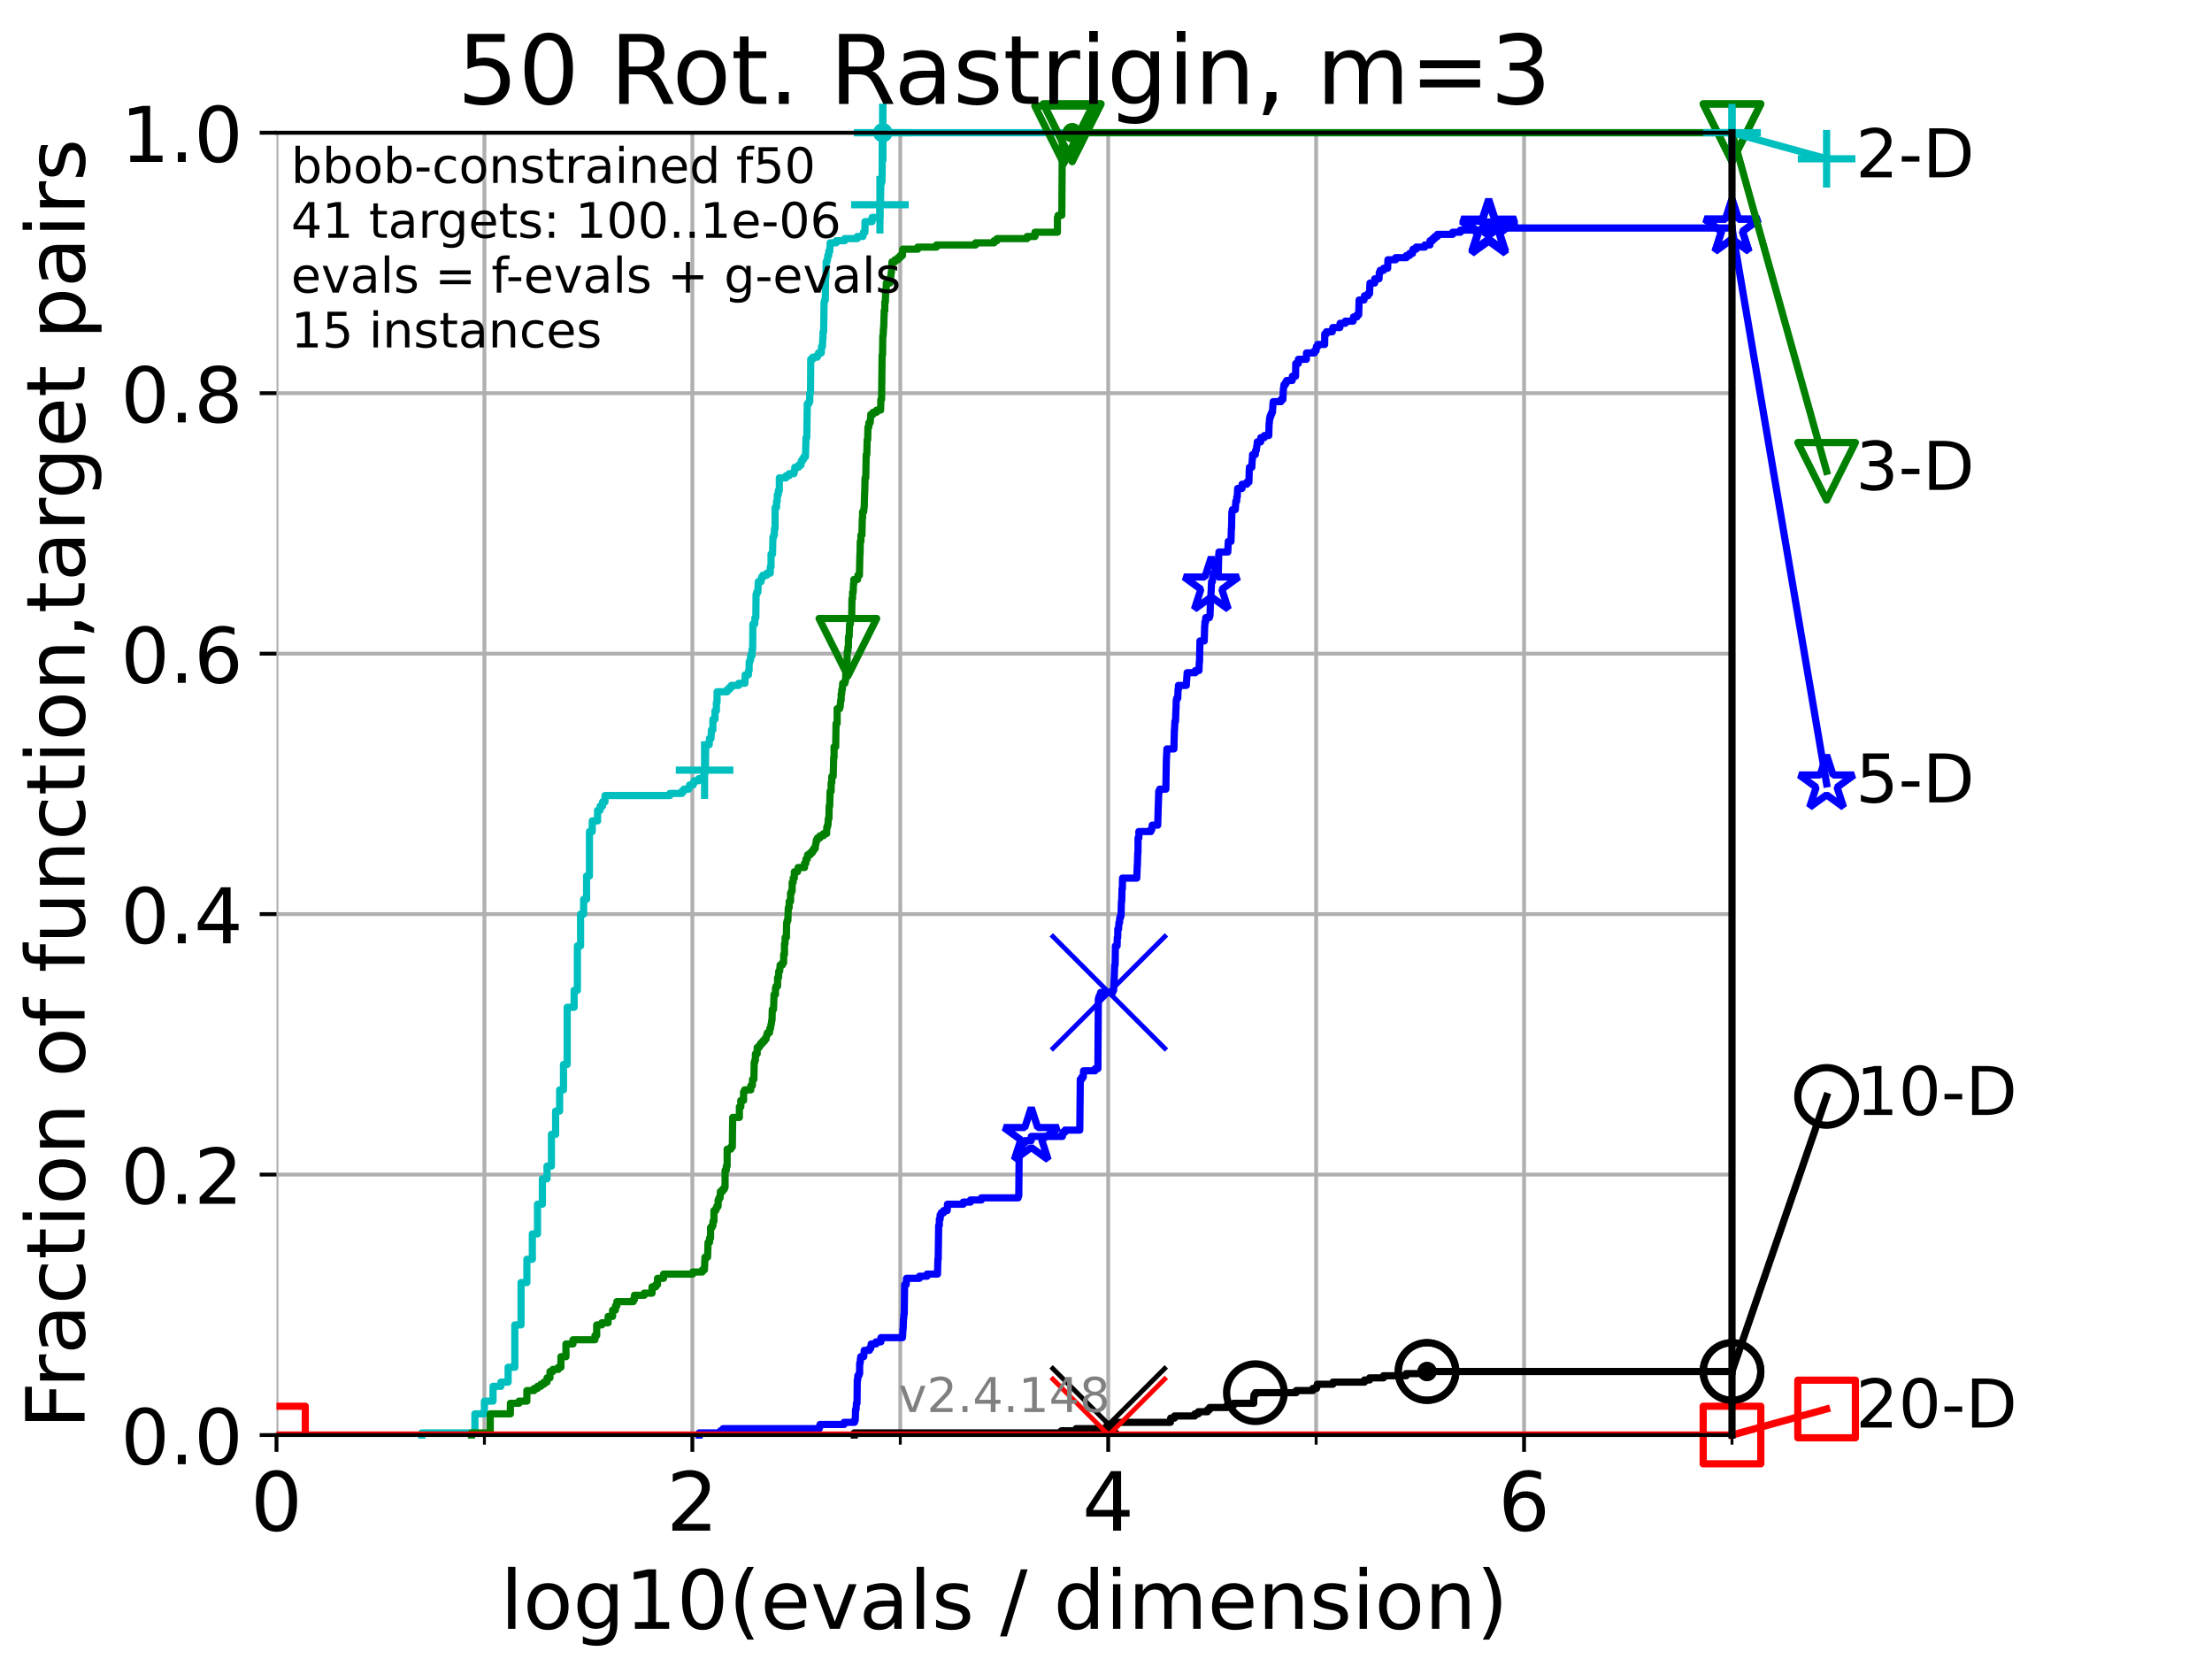 <?xml version="1.0" encoding="utf-8" standalone="no"?>
<!DOCTYPE svg PUBLIC "-//W3C//DTD SVG 1.1//EN"
  "http://www.w3.org/Graphics/SVG/1.1/DTD/svg11.dtd">
<!-- Created with matplotlib (https://matplotlib.org/) -->
<svg height="345.6pt" version="1.1" viewBox="0 0 460.8 345.6" width="460.8pt" xmlns="http://www.w3.org/2000/svg" xmlns:xlink="http://www.w3.org/1999/xlink">
 <defs>
  <style type="text/css">*{stroke-linecap:butt;stroke-linejoin:round;}</style>
 </defs>
 <g id="figure_1">
  <g id="patch_1">
   <path d="M 0 345.6 
L 460.8 345.6 
L 460.8 0 
L 0 0 
z
" style="fill:#ffffff;"/>
  </g>
  <g id="axes_1">
   <g id="patch_2">
    <path d="M 57.6 298.944 
L 360.806 298.944 
L 360.806 27.648 
L 57.6 27.648 
z
" style="fill:#ffffff;"/>
   </g>
   <g id="matplotlib.axis_1">
    <g id="xtick_1">
     <g id="line2d_1">
      <path clip-path="url(#p0dbb4dc53d)" d="M 57.6 298.944 
L 57.6 27.648 
" style="fill:none;stroke:#b0b0b0;stroke-linecap:square;stroke-width:0.8;"/>
     </g>
     <g id="line2d_2">
      <defs>
       <path d="M 0 0 
L 0 3.5 
" id="m4e8fb314a3" style="stroke:#000000;stroke-width:0.8;"/>
      </defs>
      <g>
       <use style="stroke:#000000;stroke-width:0.8;" x="57.6" xlink:href="#m4e8fb314a3" y="298.944"/>
      </g>
     </g>
     <g id="text_1">
      <!-- 0 -->
      <g transform="translate(52.192 318.861)scale(0.17 -0.17)">
       <defs>
        <path d="M 31.781 66.406 
Q 24.172 66.406 20.328 58.906 
Q 16.5 51.422 16.5 36.375 
Q 16.5 21.391 20.328 13.891 
Q 24.172 6.391 31.781 6.391 
Q 39.453 6.391 43.281 13.891 
Q 47.125 21.391 47.125 36.375 
Q 47.125 51.422 43.281 58.906 
Q 39.453 66.406 31.781 66.406 
z
M 31.781 74.219 
Q 44.047 74.219 50.516 64.516 
Q 56.984 54.828 56.984 36.375 
Q 56.984 17.969 50.516 8.266 
Q 44.047 -1.422 31.781 -1.422 
Q 19.531 -1.422 13.062 8.266 
Q 6.594 17.969 6.594 36.375 
Q 6.594 54.828 13.062 64.516 
Q 19.531 74.219 31.781 74.219 
z
" id="DejaVuSans-48"/>
       </defs>
       <use xlink:href="#DejaVuSans-48"/>
      </g>
     </g>
    </g>
    <g id="xtick_2">
     <g id="line2d_3">
      <path clip-path="url(#p0dbb4dc53d)" d="M 144.23 298.944 
L 144.23 27.648 
" style="fill:none;stroke:#b0b0b0;stroke-linecap:square;stroke-width:0.8;"/>
     </g>
     <g id="line2d_4">
      <g>
       <use style="stroke:#000000;stroke-width:0.8;" x="144.23" xlink:href="#m4e8fb314a3" y="298.944"/>
      </g>
     </g>
     <g id="text_2">
      <!-- 2 -->
      <g transform="translate(138.822 318.861)scale(0.17 -0.17)">
       <defs>
        <path d="M 19.188 8.297 
L 53.609 8.297 
L 53.609 0 
L 7.328 0 
L 7.328 8.297 
Q 12.938 14.109 22.625 23.891 
Q 32.328 33.688 34.812 36.531 
Q 39.547 41.844 41.422 45.531 
Q 43.312 49.219 43.312 52.781 
Q 43.312 58.594 39.234 62.25 
Q 35.156 65.922 28.609 65.922 
Q 23.969 65.922 18.812 64.312 
Q 13.672 62.703 7.812 59.422 
L 7.812 69.391 
Q 13.766 71.781 18.938 73 
Q 24.125 74.219 28.422 74.219 
Q 39.75 74.219 46.484 68.547 
Q 53.219 62.891 53.219 53.422 
Q 53.219 48.922 51.531 44.891 
Q 49.859 40.875 45.406 35.406 
Q 44.188 33.984 37.641 27.219 
Q 31.109 20.453 19.188 8.297 
z
" id="DejaVuSans-50"/>
       </defs>
       <use xlink:href="#DejaVuSans-50"/>
      </g>
     </g>
    </g>
    <g id="xtick_3">
     <g id="line2d_5">
      <path clip-path="url(#p0dbb4dc53d)" d="M 230.861 298.944 
L 230.861 27.648 
" style="fill:none;stroke:#b0b0b0;stroke-linecap:square;stroke-width:0.8;"/>
     </g>
     <g id="line2d_6">
      <g>
       <use style="stroke:#000000;stroke-width:0.8;" x="230.861" xlink:href="#m4e8fb314a3" y="298.944"/>
      </g>
     </g>
     <g id="text_3">
      <!-- 4 -->
      <g transform="translate(225.453 318.861)scale(0.17 -0.17)">
       <defs>
        <path d="M 37.797 64.312 
L 12.891 25.391 
L 37.797 25.391 
z
M 35.203 72.906 
L 47.609 72.906 
L 47.609 25.391 
L 58.016 25.391 
L 58.016 17.188 
L 47.609 17.188 
L 47.609 0 
L 37.797 0 
L 37.797 17.188 
L 4.891 17.188 
L 4.891 26.703 
z
" id="DejaVuSans-52"/>
       </defs>
       <use xlink:href="#DejaVuSans-52"/>
      </g>
     </g>
    </g>
    <g id="xtick_4">
     <g id="line2d_7">
      <path clip-path="url(#p0dbb4dc53d)" d="M 317.491 298.944 
L 317.491 27.648 
" style="fill:none;stroke:#b0b0b0;stroke-linecap:square;stroke-width:0.8;"/>
     </g>
     <g id="line2d_8">
      <g>
       <use style="stroke:#000000;stroke-width:0.8;" x="317.491" xlink:href="#m4e8fb314a3" y="298.944"/>
      </g>
     </g>
     <g id="text_4">
      <!-- 6 -->
      <g transform="translate(312.083 318.861)scale(0.17 -0.17)">
       <defs>
        <path d="M 33.016 40.375 
Q 26.375 40.375 22.484 35.828 
Q 18.609 31.297 18.609 23.391 
Q 18.609 15.531 22.484 10.953 
Q 26.375 6.391 33.016 6.391 
Q 39.656 6.391 43.531 10.953 
Q 47.406 15.531 47.406 23.391 
Q 47.406 31.297 43.531 35.828 
Q 39.656 40.375 33.016 40.375 
z
M 52.594 71.297 
L 52.594 62.312 
Q 48.875 64.062 45.094 64.984 
Q 41.312 65.922 37.594 65.922 
Q 27.828 65.922 22.672 59.328 
Q 17.531 52.734 16.797 39.406 
Q 19.672 43.656 24.016 45.922 
Q 28.375 48.188 33.594 48.188 
Q 44.578 48.188 50.953 41.516 
Q 57.328 34.859 57.328 23.391 
Q 57.328 12.156 50.688 5.359 
Q 44.047 -1.422 33.016 -1.422 
Q 20.359 -1.422 13.672 8.266 
Q 6.984 17.969 6.984 36.375 
Q 6.984 53.656 15.188 63.938 
Q 23.391 74.219 37.203 74.219 
Q 40.922 74.219 44.703 73.484 
Q 48.484 72.75 52.594 71.297 
z
" id="DejaVuSans-54"/>
       </defs>
       <use xlink:href="#DejaVuSans-54"/>
      </g>
     </g>
    </g>
    <g id="xtick_5">
     <g id="line2d_9">
      <path clip-path="url(#p0dbb4dc53d)" d="M 100.915 298.944 
L 100.915 27.648 
" style="fill:none;stroke:#b0b0b0;stroke-linecap:square;stroke-width:0.8;"/>
     </g>
     <g id="line2d_10">
      <defs>
       <path d="M 0 0 
L 0 2 
" id="m14d9e7d687" style="stroke:#000000;stroke-width:0.6;"/>
      </defs>
      <g>
       <use style="stroke:#000000;stroke-width:0.6;" x="100.915" xlink:href="#m14d9e7d687" y="298.944"/>
      </g>
     </g>
    </g>
    <g id="xtick_6">
     <g id="line2d_11">
      <path clip-path="url(#p0dbb4dc53d)" d="M 187.546 298.944 
L 187.546 27.648 
" style="fill:none;stroke:#b0b0b0;stroke-linecap:square;stroke-width:0.8;"/>
     </g>
     <g id="line2d_12">
      <g>
       <use style="stroke:#000000;stroke-width:0.6;" x="187.546" xlink:href="#m14d9e7d687" y="298.944"/>
      </g>
     </g>
    </g>
    <g id="xtick_7">
     <g id="line2d_13">
      <path clip-path="url(#p0dbb4dc53d)" d="M 274.176 298.944 
L 274.176 27.648 
" style="fill:none;stroke:#b0b0b0;stroke-linecap:square;stroke-width:0.8;"/>
     </g>
     <g id="line2d_14">
      <g>
       <use style="stroke:#000000;stroke-width:0.6;" x="274.176" xlink:href="#m14d9e7d687" y="298.944"/>
      </g>
     </g>
    </g>
    <g id="xtick_8">
     <g id="line2d_15">
      <path clip-path="url(#p0dbb4dc53d)" d="M 360.806 298.944 
L 360.806 27.648 
" style="fill:none;stroke:#b0b0b0;stroke-linecap:square;stroke-width:0.8;"/>
     </g>
     <g id="line2d_16">
      <g>
       <use style="stroke:#000000;stroke-width:0.6;" x="360.806" xlink:href="#m14d9e7d687" y="298.944"/>
      </g>
     </g>
    </g>
    <g id="text_5">
     <!-- log10(evals / dimension) -->
     <g transform="translate(104.239 339.314)scale(0.17 -0.17)">
      <defs>
       <path d="M 9.422 75.984 
L 18.406 75.984 
L 18.406 0 
L 9.422 0 
z
" id="DejaVuSans-108"/>
       <path d="M 30.609 48.391 
Q 23.391 48.391 19.188 42.75 
Q 14.984 37.109 14.984 27.297 
Q 14.984 17.484 19.156 11.844 
Q 23.344 6.203 30.609 6.203 
Q 37.797 6.203 41.984 11.859 
Q 46.188 17.531 46.188 27.297 
Q 46.188 37.016 41.984 42.703 
Q 37.797 48.391 30.609 48.391 
z
M 30.609 56 
Q 42.328 56 49.016 48.375 
Q 55.719 40.766 55.719 27.297 
Q 55.719 13.875 49.016 6.219 
Q 42.328 -1.422 30.609 -1.422 
Q 18.844 -1.422 12.172 6.219 
Q 5.516 13.875 5.516 27.297 
Q 5.516 40.766 12.172 48.375 
Q 18.844 56 30.609 56 
z
" id="DejaVuSans-111"/>
       <path d="M 45.406 27.984 
Q 45.406 37.75 41.375 43.109 
Q 37.359 48.484 30.078 48.484 
Q 22.859 48.484 18.828 43.109 
Q 14.797 37.75 14.797 27.984 
Q 14.797 18.266 18.828 12.891 
Q 22.859 7.516 30.078 7.516 
Q 37.359 7.516 41.375 12.891 
Q 45.406 18.266 45.406 27.984 
z
M 54.391 6.781 
Q 54.391 -7.172 48.188 -13.984 
Q 42 -20.797 29.203 -20.797 
Q 24.469 -20.797 20.266 -20.094 
Q 16.062 -19.391 12.109 -17.922 
L 12.109 -9.188 
Q 16.062 -11.328 19.922 -12.344 
Q 23.781 -13.375 27.781 -13.375 
Q 36.625 -13.375 41.016 -8.766 
Q 45.406 -4.156 45.406 5.172 
L 45.406 9.625 
Q 42.625 4.781 38.281 2.391 
Q 33.938 0 27.875 0 
Q 17.828 0 11.672 7.656 
Q 5.516 15.328 5.516 27.984 
Q 5.516 40.672 11.672 48.328 
Q 17.828 56 27.875 56 
Q 33.938 56 38.281 53.609 
Q 42.625 51.219 45.406 46.391 
L 45.406 54.688 
L 54.391 54.688 
z
" id="DejaVuSans-103"/>
       <path d="M 12.406 8.297 
L 28.516 8.297 
L 28.516 63.922 
L 10.984 60.406 
L 10.984 69.391 
L 28.422 72.906 
L 38.281 72.906 
L 38.281 8.297 
L 54.391 8.297 
L 54.391 0 
L 12.406 0 
z
" id="DejaVuSans-49"/>
       <path d="M 31 75.875 
Q 24.469 64.656 21.281 53.656 
Q 18.109 42.672 18.109 31.391 
Q 18.109 20.125 21.312 9.062 
Q 24.516 -2 31 -13.188 
L 23.188 -13.188 
Q 15.875 -1.703 12.234 9.375 
Q 8.594 20.453 8.594 31.391 
Q 8.594 42.281 12.203 53.312 
Q 15.828 64.359 23.188 75.875 
z
" id="DejaVuSans-40"/>
       <path d="M 56.203 29.594 
L 56.203 25.203 
L 14.891 25.203 
Q 15.484 15.922 20.484 11.062 
Q 25.484 6.203 34.422 6.203 
Q 39.594 6.203 44.453 7.469 
Q 49.312 8.734 54.109 11.281 
L 54.109 2.781 
Q 49.266 0.734 44.188 -0.344 
Q 39.109 -1.422 33.891 -1.422 
Q 20.797 -1.422 13.156 6.188 
Q 5.516 13.812 5.516 26.812 
Q 5.516 40.234 12.766 48.109 
Q 20.016 56 32.328 56 
Q 43.359 56 49.781 48.891 
Q 56.203 41.797 56.203 29.594 
z
M 47.219 32.234 
Q 47.125 39.594 43.094 43.984 
Q 39.062 48.391 32.422 48.391 
Q 24.906 48.391 20.391 44.141 
Q 15.875 39.891 15.188 32.172 
z
" id="DejaVuSans-101"/>
       <path d="M 2.984 54.688 
L 12.5 54.688 
L 29.594 8.797 
L 46.688 54.688 
L 56.203 54.688 
L 35.688 0 
L 23.484 0 
z
" id="DejaVuSans-118"/>
       <path d="M 34.281 27.484 
Q 23.391 27.484 19.188 25 
Q 14.984 22.516 14.984 16.5 
Q 14.984 11.719 18.141 8.906 
Q 21.297 6.109 26.703 6.109 
Q 34.188 6.109 38.703 11.406 
Q 43.219 16.703 43.219 25.484 
L 43.219 27.484 
z
M 52.203 31.203 
L 52.203 0 
L 43.219 0 
L 43.219 8.297 
Q 40.141 3.328 35.547 0.953 
Q 30.953 -1.422 24.312 -1.422 
Q 15.922 -1.422 10.953 3.297 
Q 6 8.016 6 15.922 
Q 6 25.141 12.172 29.828 
Q 18.359 34.516 30.609 34.516 
L 43.219 34.516 
L 43.219 35.406 
Q 43.219 41.609 39.141 45 
Q 35.062 48.391 27.688 48.391 
Q 23 48.391 18.547 47.266 
Q 14.109 46.141 10.016 43.891 
L 10.016 52.203 
Q 14.938 54.109 19.578 55.047 
Q 24.219 56 28.609 56 
Q 40.484 56 46.344 49.844 
Q 52.203 43.703 52.203 31.203 
z
" id="DejaVuSans-97"/>
       <path d="M 44.281 53.078 
L 44.281 44.578 
Q 40.484 46.531 36.375 47.5 
Q 32.281 48.484 27.875 48.484 
Q 21.188 48.484 17.844 46.438 
Q 14.5 44.391 14.5 40.281 
Q 14.5 37.156 16.891 35.375 
Q 19.281 33.594 26.516 31.984 
L 29.594 31.297 
Q 39.156 29.25 43.188 25.516 
Q 47.219 21.781 47.219 15.094 
Q 47.219 7.469 41.188 3.016 
Q 35.156 -1.422 24.609 -1.422 
Q 20.219 -1.422 15.453 -0.562 
Q 10.688 0.297 5.422 2 
L 5.422 11.281 
Q 10.406 8.688 15.234 7.391 
Q 20.062 6.109 24.812 6.109 
Q 31.156 6.109 34.562 8.281 
Q 37.984 10.453 37.984 14.406 
Q 37.984 18.062 35.516 20.016 
Q 33.062 21.969 24.703 23.781 
L 21.578 24.516 
Q 13.234 26.266 9.516 29.906 
Q 5.812 33.547 5.812 39.891 
Q 5.812 47.609 11.281 51.797 
Q 16.75 56 26.812 56 
Q 31.781 56 36.172 55.266 
Q 40.578 54.547 44.281 53.078 
z
" id="DejaVuSans-115"/>
       <path id="DejaVuSans-32"/>
       <path d="M 25.391 72.906 
L 33.688 72.906 
L 8.297 -9.281 
L 0 -9.281 
z
" id="DejaVuSans-47"/>
       <path d="M 45.406 46.391 
L 45.406 75.984 
L 54.391 75.984 
L 54.391 0 
L 45.406 0 
L 45.406 8.203 
Q 42.578 3.328 38.25 0.953 
Q 33.938 -1.422 27.875 -1.422 
Q 17.969 -1.422 11.734 6.484 
Q 5.516 14.406 5.516 27.297 
Q 5.516 40.188 11.734 48.094 
Q 17.969 56 27.875 56 
Q 33.938 56 38.25 53.625 
Q 42.578 51.266 45.406 46.391 
z
M 14.797 27.297 
Q 14.797 17.391 18.875 11.75 
Q 22.953 6.109 30.078 6.109 
Q 37.203 6.109 41.297 11.75 
Q 45.406 17.391 45.406 27.297 
Q 45.406 37.203 41.297 42.844 
Q 37.203 48.484 30.078 48.484 
Q 22.953 48.484 18.875 42.844 
Q 14.797 37.203 14.797 27.297 
z
" id="DejaVuSans-100"/>
       <path d="M 9.422 54.688 
L 18.406 54.688 
L 18.406 0 
L 9.422 0 
z
M 9.422 75.984 
L 18.406 75.984 
L 18.406 64.594 
L 9.422 64.594 
z
" id="DejaVuSans-105"/>
       <path d="M 52 44.188 
Q 55.375 50.25 60.062 53.125 
Q 64.75 56 71.094 56 
Q 79.641 56 84.281 50.016 
Q 88.922 44.047 88.922 33.016 
L 88.922 0 
L 79.891 0 
L 79.891 32.719 
Q 79.891 40.578 77.094 44.375 
Q 74.312 48.188 68.609 48.188 
Q 61.625 48.188 57.562 43.547 
Q 53.516 38.922 53.516 30.906 
L 53.516 0 
L 44.484 0 
L 44.484 32.719 
Q 44.484 40.625 41.703 44.406 
Q 38.922 48.188 33.109 48.188 
Q 26.219 48.188 22.156 43.531 
Q 18.109 38.875 18.109 30.906 
L 18.109 0 
L 9.078 0 
L 9.078 54.688 
L 18.109 54.688 
L 18.109 46.188 
Q 21.188 51.219 25.484 53.609 
Q 29.781 56 35.688 56 
Q 41.656 56 45.828 52.969 
Q 50 49.953 52 44.188 
z
" id="DejaVuSans-109"/>
       <path d="M 54.891 33.016 
L 54.891 0 
L 45.906 0 
L 45.906 32.719 
Q 45.906 40.484 42.875 44.328 
Q 39.844 48.188 33.797 48.188 
Q 26.516 48.188 22.312 43.547 
Q 18.109 38.922 18.109 30.906 
L 18.109 0 
L 9.078 0 
L 9.078 54.688 
L 18.109 54.688 
L 18.109 46.188 
Q 21.344 51.125 25.703 53.562 
Q 30.078 56 35.797 56 
Q 45.219 56 50.047 50.172 
Q 54.891 44.344 54.891 33.016 
z
" id="DejaVuSans-110"/>
       <path d="M 8.016 75.875 
L 15.828 75.875 
Q 23.141 64.359 26.781 53.312 
Q 30.422 42.281 30.422 31.391 
Q 30.422 20.453 26.781 9.375 
Q 23.141 -1.703 15.828 -13.188 
L 8.016 -13.188 
Q 14.5 -2 17.703 9.062 
Q 20.906 20.125 20.906 31.391 
Q 20.906 42.672 17.703 53.656 
Q 14.5 64.656 8.016 75.875 
z
" id="DejaVuSans-41"/>
      </defs>
      <use xlink:href="#DejaVuSans-108"/>
      <use x="27.783" xlink:href="#DejaVuSans-111"/>
      <use x="88.965" xlink:href="#DejaVuSans-103"/>
      <use x="152.441" xlink:href="#DejaVuSans-49"/>
      <use x="216.064" xlink:href="#DejaVuSans-48"/>
      <use x="279.688" xlink:href="#DejaVuSans-40"/>
      <use x="318.701" xlink:href="#DejaVuSans-101"/>
      <use x="380.225" xlink:href="#DejaVuSans-118"/>
      <use x="439.404" xlink:href="#DejaVuSans-97"/>
      <use x="500.684" xlink:href="#DejaVuSans-108"/>
      <use x="528.467" xlink:href="#DejaVuSans-115"/>
      <use x="580.566" xlink:href="#DejaVuSans-32"/>
      <use x="612.354" xlink:href="#DejaVuSans-47"/>
      <use x="646.045" xlink:href="#DejaVuSans-32"/>
      <use x="677.832" xlink:href="#DejaVuSans-100"/>
      <use x="741.309" xlink:href="#DejaVuSans-105"/>
      <use x="769.092" xlink:href="#DejaVuSans-109"/>
      <use x="866.504" xlink:href="#DejaVuSans-101"/>
      <use x="928.027" xlink:href="#DejaVuSans-110"/>
      <use x="991.406" xlink:href="#DejaVuSans-115"/>
      <use x="1043.506" xlink:href="#DejaVuSans-105"/>
      <use x="1071.289" xlink:href="#DejaVuSans-111"/>
      <use x="1132.471" xlink:href="#DejaVuSans-110"/>
      <use x="1195.85" xlink:href="#DejaVuSans-41"/>
     </g>
    </g>
   </g>
   <g id="matplotlib.axis_2">
    <g id="ytick_1">
     <g id="line2d_17">
      <path clip-path="url(#p0dbb4dc53d)" d="M 57.6 298.944 
L 360.806 298.944 
" style="fill:none;stroke:#b0b0b0;stroke-linecap:square;stroke-width:0.8;"/>
     </g>
     <g id="line2d_18">
      <defs>
       <path d="M 0 0 
L -3.5 0 
" id="mca4a2215d0" style="stroke:#000000;stroke-width:0.8;"/>
      </defs>
      <g>
       <use style="stroke:#000000;stroke-width:0.8;" x="57.6" xlink:href="#mca4a2215d0" y="298.944"/>
      </g>
     </g>
     <g id="text_6">
      <!-- 0.0 -->
      <g transform="translate(25.155 305.023)scale(0.16 -0.16)">
       <defs>
        <path d="M 10.688 12.406 
L 21 12.406 
L 21 0 
L 10.688 0 
z
" id="DejaVuSans-46"/>
       </defs>
       <use xlink:href="#DejaVuSans-48"/>
       <use x="63.623" xlink:href="#DejaVuSans-46"/>
       <use x="95.41" xlink:href="#DejaVuSans-48"/>
      </g>
     </g>
    </g>
    <g id="ytick_2">
     <g id="line2d_19">
      <path clip-path="url(#p0dbb4dc53d)" d="M 57.6 244.685 
L 360.806 244.685 
" style="fill:none;stroke:#b0b0b0;stroke-linecap:square;stroke-width:0.8;"/>
     </g>
     <g id="line2d_20">
      <g>
       <use style="stroke:#000000;stroke-width:0.8;" x="57.6" xlink:href="#mca4a2215d0" y="244.685"/>
      </g>
     </g>
     <g id="text_7">
      <!-- 0.2 -->
      <g transform="translate(25.155 250.764)scale(0.16 -0.16)">
       <use xlink:href="#DejaVuSans-48"/>
       <use x="63.623" xlink:href="#DejaVuSans-46"/>
       <use x="95.41" xlink:href="#DejaVuSans-50"/>
      </g>
     </g>
    </g>
    <g id="ytick_3">
     <g id="line2d_21">
      <path clip-path="url(#p0dbb4dc53d)" d="M 57.6 190.426 
L 360.806 190.426 
" style="fill:none;stroke:#b0b0b0;stroke-linecap:square;stroke-width:0.8;"/>
     </g>
     <g id="line2d_22">
      <g>
       <use style="stroke:#000000;stroke-width:0.8;" x="57.6" xlink:href="#mca4a2215d0" y="190.426"/>
      </g>
     </g>
     <g id="text_8">
      <!-- 0.4 -->
      <g transform="translate(25.155 196.504)scale(0.16 -0.16)">
       <use xlink:href="#DejaVuSans-48"/>
       <use x="63.623" xlink:href="#DejaVuSans-46"/>
       <use x="95.41" xlink:href="#DejaVuSans-52"/>
      </g>
     </g>
    </g>
    <g id="ytick_4">
     <g id="line2d_23">
      <path clip-path="url(#p0dbb4dc53d)" d="M 57.6 136.166 
L 360.806 136.166 
" style="fill:none;stroke:#b0b0b0;stroke-linecap:square;stroke-width:0.8;"/>
     </g>
     <g id="line2d_24">
      <g>
       <use style="stroke:#000000;stroke-width:0.8;" x="57.6" xlink:href="#mca4a2215d0" y="136.166"/>
      </g>
     </g>
     <g id="text_9">
      <!-- 0.6 -->
      <g transform="translate(25.155 142.245)scale(0.16 -0.16)">
       <use xlink:href="#DejaVuSans-48"/>
       <use x="63.623" xlink:href="#DejaVuSans-46"/>
       <use x="95.41" xlink:href="#DejaVuSans-54"/>
      </g>
     </g>
    </g>
    <g id="ytick_5">
     <g id="line2d_25">
      <path clip-path="url(#p0dbb4dc53d)" d="M 57.6 81.907 
L 360.806 81.907 
" style="fill:none;stroke:#b0b0b0;stroke-linecap:square;stroke-width:0.8;"/>
     </g>
     <g id="line2d_26">
      <g>
       <use style="stroke:#000000;stroke-width:0.8;" x="57.6" xlink:href="#mca4a2215d0" y="81.907"/>
      </g>
     </g>
     <g id="text_10">
      <!-- 0.8 -->
      <g transform="translate(25.155 87.986)scale(0.16 -0.16)">
       <defs>
        <path d="M 31.781 34.625 
Q 24.75 34.625 20.719 30.859 
Q 16.703 27.094 16.703 20.516 
Q 16.703 13.922 20.719 10.156 
Q 24.75 6.391 31.781 6.391 
Q 38.812 6.391 42.859 10.172 
Q 46.922 13.969 46.922 20.516 
Q 46.922 27.094 42.891 30.859 
Q 38.875 34.625 31.781 34.625 
z
M 21.922 38.812 
Q 15.578 40.375 12.031 44.719 
Q 8.5 49.078 8.5 55.328 
Q 8.5 64.062 14.719 69.141 
Q 20.953 74.219 31.781 74.219 
Q 42.672 74.219 48.875 69.141 
Q 55.078 64.062 55.078 55.328 
Q 55.078 49.078 51.531 44.719 
Q 48 40.375 41.703 38.812 
Q 48.828 37.156 52.797 32.312 
Q 56.781 27.484 56.781 20.516 
Q 56.781 9.906 50.312 4.234 
Q 43.844 -1.422 31.781 -1.422 
Q 19.734 -1.422 13.25 4.234 
Q 6.781 9.906 6.781 20.516 
Q 6.781 27.484 10.781 32.312 
Q 14.797 37.156 21.922 38.812 
z
M 18.312 54.391 
Q 18.312 48.734 21.844 45.562 
Q 25.391 42.391 31.781 42.391 
Q 38.141 42.391 41.719 45.562 
Q 45.312 48.734 45.312 54.391 
Q 45.312 60.062 41.719 63.234 
Q 38.141 66.406 31.781 66.406 
Q 25.391 66.406 21.844 63.234 
Q 18.312 60.062 18.312 54.391 
z
" id="DejaVuSans-56"/>
       </defs>
       <use xlink:href="#DejaVuSans-48"/>
       <use x="63.623" xlink:href="#DejaVuSans-46"/>
       <use x="95.41" xlink:href="#DejaVuSans-56"/>
      </g>
     </g>
    </g>
    <g id="ytick_6">
     <g id="line2d_27">
      <path clip-path="url(#p0dbb4dc53d)" d="M 57.6 27.648 
L 360.806 27.648 
" style="fill:none;stroke:#b0b0b0;stroke-linecap:square;stroke-width:0.8;"/>
     </g>
     <g id="line2d_28">
      <g>
       <use style="stroke:#000000;stroke-width:0.8;" x="57.6" xlink:href="#mca4a2215d0" y="27.648"/>
      </g>
     </g>
     <g id="text_11">
      <!-- 1.0 -->
      <g transform="translate(25.155 33.727)scale(0.16 -0.16)">
       <use xlink:href="#DejaVuSans-49"/>
       <use x="63.623" xlink:href="#DejaVuSans-46"/>
       <use x="95.41" xlink:href="#DejaVuSans-48"/>
      </g>
     </g>
    </g>
    <g id="text_12">
     <!-- Fraction of function,target pairs -->
     <g transform="translate(17.62 297.681)rotate(-90)scale(0.17 -0.17)">
      <defs>
       <path d="M 9.812 72.906 
L 51.703 72.906 
L 51.703 64.594 
L 19.672 64.594 
L 19.672 43.109 
L 48.578 43.109 
L 48.578 34.812 
L 19.672 34.812 
L 19.672 0 
L 9.812 0 
z
" id="DejaVuSans-70"/>
       <path d="M 41.109 46.297 
Q 39.594 47.172 37.812 47.578 
Q 36.031 48 33.891 48 
Q 26.266 48 22.188 43.047 
Q 18.109 38.094 18.109 28.812 
L 18.109 0 
L 9.078 0 
L 9.078 54.688 
L 18.109 54.688 
L 18.109 46.188 
Q 20.953 51.172 25.484 53.578 
Q 30.031 56 36.531 56 
Q 37.453 56 38.578 55.875 
Q 39.703 55.766 41.062 55.516 
z
" id="DejaVuSans-114"/>
       <path d="M 48.781 52.594 
L 48.781 44.188 
Q 44.969 46.297 41.141 47.344 
Q 37.312 48.391 33.406 48.391 
Q 24.656 48.391 19.812 42.844 
Q 14.984 37.312 14.984 27.297 
Q 14.984 17.281 19.812 11.734 
Q 24.656 6.203 33.406 6.203 
Q 37.312 6.203 41.141 7.25 
Q 44.969 8.297 48.781 10.406 
L 48.781 2.094 
Q 45.016 0.344 40.984 -0.531 
Q 36.969 -1.422 32.422 -1.422 
Q 20.062 -1.422 12.781 6.344 
Q 5.516 14.109 5.516 27.297 
Q 5.516 40.672 12.859 48.328 
Q 20.219 56 33.016 56 
Q 37.156 56 41.109 55.141 
Q 45.062 54.297 48.781 52.594 
z
" id="DejaVuSans-99"/>
       <path d="M 18.312 70.219 
L 18.312 54.688 
L 36.812 54.688 
L 36.812 47.703 
L 18.312 47.703 
L 18.312 18.016 
Q 18.312 11.328 20.141 9.422 
Q 21.969 7.516 27.594 7.516 
L 36.812 7.516 
L 36.812 0 
L 27.594 0 
Q 17.188 0 13.234 3.875 
Q 9.281 7.766 9.281 18.016 
L 9.281 47.703 
L 2.688 47.703 
L 2.688 54.688 
L 9.281 54.688 
L 9.281 70.219 
z
" id="DejaVuSans-116"/>
       <path d="M 37.109 75.984 
L 37.109 68.5 
L 28.516 68.5 
Q 23.688 68.5 21.797 66.547 
Q 19.922 64.594 19.922 59.516 
L 19.922 54.688 
L 34.719 54.688 
L 34.719 47.703 
L 19.922 47.703 
L 19.922 0 
L 10.891 0 
L 10.891 47.703 
L 2.297 47.703 
L 2.297 54.688 
L 10.891 54.688 
L 10.891 58.5 
Q 10.891 67.625 15.141 71.797 
Q 19.391 75.984 28.609 75.984 
z
" id="DejaVuSans-102"/>
       <path d="M 8.5 21.578 
L 8.5 54.688 
L 17.484 54.688 
L 17.484 21.922 
Q 17.484 14.156 20.5 10.266 
Q 23.531 6.391 29.594 6.391 
Q 36.859 6.391 41.078 11.031 
Q 45.312 15.672 45.312 23.688 
L 45.312 54.688 
L 54.297 54.688 
L 54.297 0 
L 45.312 0 
L 45.312 8.406 
Q 42.047 3.422 37.719 1 
Q 33.406 -1.422 27.688 -1.422 
Q 18.266 -1.422 13.375 4.438 
Q 8.5 10.297 8.5 21.578 
z
M 31.109 56 
z
" id="DejaVuSans-117"/>
       <path d="M 11.719 12.406 
L 22.016 12.406 
L 22.016 4 
L 14.016 -11.625 
L 7.719 -11.625 
L 11.719 4 
z
" id="DejaVuSans-44"/>
       <path d="M 18.109 8.203 
L 18.109 -20.797 
L 9.078 -20.797 
L 9.078 54.688 
L 18.109 54.688 
L 18.109 46.391 
Q 20.953 51.266 25.266 53.625 
Q 29.594 56 35.594 56 
Q 45.562 56 51.781 48.094 
Q 58.016 40.188 58.016 27.297 
Q 58.016 14.406 51.781 6.484 
Q 45.562 -1.422 35.594 -1.422 
Q 29.594 -1.422 25.266 0.953 
Q 20.953 3.328 18.109 8.203 
z
M 48.688 27.297 
Q 48.688 37.203 44.609 42.844 
Q 40.531 48.484 33.406 48.484 
Q 26.266 48.484 22.188 42.844 
Q 18.109 37.203 18.109 27.297 
Q 18.109 17.391 22.188 11.75 
Q 26.266 6.109 33.406 6.109 
Q 40.531 6.109 44.609 11.75 
Q 48.688 17.391 48.688 27.297 
z
" id="DejaVuSans-112"/>
      </defs>
      <use xlink:href="#DejaVuSans-70"/>
      <use x="50.27" xlink:href="#DejaVuSans-114"/>
      <use x="91.383" xlink:href="#DejaVuSans-97"/>
      <use x="152.662" xlink:href="#DejaVuSans-99"/>
      <use x="207.643" xlink:href="#DejaVuSans-116"/>
      <use x="246.852" xlink:href="#DejaVuSans-105"/>
      <use x="274.635" xlink:href="#DejaVuSans-111"/>
      <use x="335.816" xlink:href="#DejaVuSans-110"/>
      <use x="399.195" xlink:href="#DejaVuSans-32"/>
      <use x="430.982" xlink:href="#DejaVuSans-111"/>
      <use x="492.164" xlink:href="#DejaVuSans-102"/>
      <use x="527.369" xlink:href="#DejaVuSans-32"/>
      <use x="559.156" xlink:href="#DejaVuSans-102"/>
      <use x="594.361" xlink:href="#DejaVuSans-117"/>
      <use x="657.74" xlink:href="#DejaVuSans-110"/>
      <use x="721.119" xlink:href="#DejaVuSans-99"/>
      <use x="776.1" xlink:href="#DejaVuSans-116"/>
      <use x="815.309" xlink:href="#DejaVuSans-105"/>
      <use x="843.092" xlink:href="#DejaVuSans-111"/>
      <use x="904.273" xlink:href="#DejaVuSans-110"/>
      <use x="967.652" xlink:href="#DejaVuSans-44"/>
      <use x="999.439" xlink:href="#DejaVuSans-116"/>
      <use x="1038.648" xlink:href="#DejaVuSans-97"/>
      <use x="1099.928" xlink:href="#DejaVuSans-114"/>
      <use x="1139.291" xlink:href="#DejaVuSans-103"/>
      <use x="1202.768" xlink:href="#DejaVuSans-101"/>
      <use x="1264.291" xlink:href="#DejaVuSans-116"/>
      <use x="1303.5" xlink:href="#DejaVuSans-32"/>
      <use x="1335.287" xlink:href="#DejaVuSans-112"/>
      <use x="1398.764" xlink:href="#DejaVuSans-97"/>
      <use x="1460.043" xlink:href="#DejaVuSans-105"/>
      <use x="1487.826" xlink:href="#DejaVuSans-114"/>
      <use x="1528.939" xlink:href="#DejaVuSans-115"/>
     </g>
    </g>
   </g>
   <g id="line2d_29">
    <defs>
     <path d="M 0 1.5 
C 0.398 1.5 0.779 1.342 1.061 1.061 
C 1.342 0.779 1.5 0.398 1.5 0 
C 1.5 -0.398 1.342 -0.779 1.061 -1.061 
C 0.779 -1.342 0.398 -1.5 0 -1.5 
C -0.398 -1.5 -0.779 -1.342 -1.061 -1.061 
C -1.342 -0.779 -1.5 -0.398 -1.5 0 
C -1.5 0.398 -1.342 0.779 -1.061 1.061 
C -0.779 1.342 -0.398 1.5 0 1.5 
z
" id="m28d1239b87" style="stroke:#00bfbf;"/>
    </defs>
    <g>
     <use style="fill:#00bfbf;stroke:#00bfbf;" x="183.904" xlink:href="#m28d1239b87" y="27.648"/>
     <use style="fill:#00bfbf;stroke:#00bfbf;" x="183.904" xlink:href="#m28d1239b87" y="27.648"/>
    </g>
   </g>
   <g id="line2d_30">
    <path d="M 87.876 298.944 
L 87.876 298.503 
L 98.933 298.503 
L 98.933 294.533 
L 100.915 294.533 
L 100.915 291.886 
L 102.708 291.886 
L 102.708 288.798 
L 104.345 288.798 
L 104.345 287.916 
L 105.851 287.916 
L 105.851 284.828 
L 107.245 284.828 
L 107.245 276.005 
L 108.543 276.005 
L 108.543 267.183 
L 109.757 267.183 
L 109.757 262.33 
L 110.897 262.33 
L 110.897 257.036 
L 111.972 257.036 
L 111.972 250.861 
L 112.989 250.861 
L 112.989 245.567 
L 113.954 245.567 
L 113.954 242.92 
L 114.872 242.92 
L 114.872 236.303 
L 115.747 236.303 
L 115.747 231.451 
L 116.584 231.451 
L 116.584 227.04 
L 117.384 227.04 
L 117.384 221.746 
L 118.152 221.746 
L 118.152 209.835 
L 119.6 209.835 
L 119.6 206.306 
L 120.284 206.306 
L 120.284 197.043 
L 120.944 197.043 
L 120.944 190.426 
L 121.582 190.426 
L 121.582 187.338 
L 122.199 187.338 
L 122.199 182.485 
L 122.796 182.485 
L 122.796 173.221 
L 123.375 173.221 
L 123.375 171.016 
L 124.482 171.016 
L 124.482 168.81 
L 125.012 168.81 
L 125.012 167.928 
L 125.527 167.928 
L 125.527 167.046 
L 126.029 167.046 
L 126.029 165.722 
L 139.556 165.722 
L 139.556 165.281 
L 142.038 165.281 
L 142.038 164.84 
L 142.456 164.84 
L 142.456 164.399 
L 143.462 164.399 
L 143.462 163.958 
L 143.657 163.958 
L 143.657 163.517 
L 144.418 163.517 
L 144.418 163.075 
L 144.603 163.075 
L 144.603 162.634 
L 145.591 162.634 
L 145.591 162.193 
L 146.613 162.193 
L 146.613 161.311 
L 146.778 161.311 
L 146.778 160.429 
L 146.941 160.429 
L 147.022 155.135 
L 147.738 155.135 
L 147.816 153.812 
L 148.125 153.812 
L 148.201 152.047 
L 148.503 152.047 
L 148.503 149.841 
L 148.948 149.841 
L 148.948 148.077 
L 149.238 148.077 
L 149.238 146.312 
L 149.382 146.312 
L 149.382 144.107 
L 151.478 144.107 
L 151.478 143.666 
L 151.92 143.666 
L 151.92 143.225 
L 152.353 143.225 
L 152.353 142.783 
L 153.877 142.783 
L 153.877 142.342 
L 155.183 142.342 
L 155.235 140.578 
L 155.904 140.578 
L 155.955 139.695 
L 156.056 139.695 
L 156.056 137.931 
L 156.205 137.931 
L 156.205 137.49 
L 156.354 137.49 
L 156.354 136.608 
L 156.648 136.608 
L 156.648 135.284 
L 156.793 135.284 
L 156.841 129.991 
L 157.222 129.991 
L 157.27 128.667 
L 157.457 128.667 
L 157.503 123.815 
L 157.642 123.815 
L 157.642 123.374 
L 157.871 123.374 
L 157.962 121.168 
L 158.542 121.168 
L 158.63 120.286 
L 158.891 120.286 
L 158.891 119.845 
L 159.734 119.845 
L 159.734 119.403 
L 160.463 119.403 
L 160.463 118.08 
L 160.621 118.08 
L 160.621 115.433 
L 160.933 115.433 
L 161.01 111.904 
L 161.164 111.904 
L 161.164 111.463 
L 161.316 111.463 
L 161.316 110.14 
L 161.467 110.14 
L 161.467 105.728 
L 161.766 105.728 
L 161.766 104.405 
L 161.913 104.405 
L 161.913 103.082 
L 162.133 103.082 
L 162.133 102.199 
L 162.349 102.199 
L 162.349 99.552 
L 163.733 99.552 
L 163.733 99.111 
L 164.389 99.111 
L 164.389 98.67 
L 165.392 98.67 
L 165.392 98.229 
L 165.514 98.229 
L 165.574 97.347 
L 166.345 97.347 
L 166.345 96.906 
L 166.86 96.906 
L 166.917 96.023 
L 167.196 96.023 
L 167.196 95.582 
L 167.472 95.582 
L 167.472 95.141 
L 167.797 95.141 
L 167.904 91.171 
L 168.064 91.171 
L 168.169 84.113 
L 168.483 84.113 
L 168.483 83.672 
L 168.689 83.672 
L 168.689 81.907 
L 168.842 81.907 
L 168.893 74.849 
L 169.294 74.849 
L 169.294 74.408 
L 170.262 74.408 
L 170.262 73.967 
L 170.496 73.967 
L 170.496 73.526 
L 171.092 73.526 
L 171.137 72.202 
L 171.316 72.202 
L 171.405 70.438 
L 171.449 70.438 
L 171.449 69.114 
L 171.582 69.114 
L 171.669 62.939 
L 171.757 62.939 
L 171.757 62.497 
L 171.93 62.497 
L 171.973 57.645 
L 172.059 57.645 
L 172.102 54.557 
L 172.272 54.557 
L 172.272 54.116 
L 172.399 54.116 
L 172.441 53.234 
L 172.649 53.234 
L 172.649 52.351 
L 172.856 52.351 
L 172.938 50.587 
L 174.203 50.587 
L 174.203 50.146 
L 175.954 50.146 
L 175.954 49.705 
L 178.583 49.705 
L 178.583 49.263 
L 179.758 49.263 
L 179.758 48.822 
L 179.871 48.822 
L 179.871 48.381 
L 180.194 48.381 
L 180.194 46.176 
L 181.664 46.176 
L 181.664 45.293 
L 183.301 45.293 
L 183.301 42.646 
L 183.418 42.646 
L 183.488 38.235 
L 183.628 38.235 
L 183.628 37.794 
L 183.743 37.794 
L 183.812 28.971 
L 183.904 28.971 
L 183.904 27.648 
L 360.806 27.648 
L 360.806 27.648 
" style="fill:none;stroke:#00bfbf;stroke-linecap:square;stroke-width:1.5;"/>
   </g>
   <g id="line2d_31">
    <defs>
     <path d="M -6 0 
L 6 0 
M 0 6 
L 0 -6 
" id="m0d7916167c" style="stroke:#00bfbf;stroke-width:1.5;"/>
    </defs>
    <g>
     <use style="fill-opacity:0;stroke:#00bfbf;stroke-width:1.5;" x="146.778" xlink:href="#m0d7916167c" y="160.429"/>
     <use style="fill-opacity:0;stroke:#00bfbf;stroke-width:1.5;" x="183.301" xlink:href="#m0d7916167c" y="42.646"/>
     <use style="fill-opacity:0;stroke:#00bfbf;stroke-width:1.5;" x="183.904" xlink:href="#m0d7916167c" y="27.648"/>
     <use style="fill-opacity:0;stroke:#00bfbf;stroke-width:1.5;" x="183.904" xlink:href="#m0d7916167c" y="27.648"/>
     <use style="fill-opacity:0;stroke:#00bfbf;stroke-width:1.5;" x="360.806" xlink:href="#m0d7916167c" y="27.648"/>
    </g>
   </g>
   <g id="line2d_32">
    <path style="fill:none;stroke:#00bfbf;stroke-linecap:square;stroke-width:1.5;"/>
    <g/>
   </g>
   <g id="line2d_33">
    <defs>
     <path d="M 0 1.5 
C 0.398 1.5 0.779 1.342 1.061 1.061 
C 1.342 0.779 1.5 0.398 1.5 0 
C 1.5 -0.398 1.342 -0.779 1.061 -1.061 
C 0.779 -1.342 0.398 -1.5 0 -1.5 
C -0.398 -1.5 -0.779 -1.342 -1.061 -1.061 
C -1.342 -0.779 -1.5 -0.398 -1.5 0 
C -1.5 0.398 -1.342 0.779 -1.061 1.061 
C -0.779 1.342 -0.398 1.5 0 1.5 
z
" id="ma37e48c288" style="stroke:#008000;"/>
    </defs>
    <g>
     <use style="fill:#008000;stroke:#008000;" x="223.352" xlink:href="#ma37e48c288" y="27.648"/>
     <use style="fill:#008000;stroke:#008000;" x="223.352" xlink:href="#ma37e48c288" y="27.648"/>
    </g>
   </g>
   <g id="line2d_34">
    <path d="M 98.223 298.944 
L 98.223 298.503 
L 102.129 298.503 
L 102.129 294.533 
L 106.327 294.533 
L 106.327 292.327 
L 108.12 292.327 
L 108.12 291.886 
L 109.757 291.886 
L 109.757 289.68 
L 111.262 289.68 
L 111.262 289.239 
L 111.972 289.239 
L 111.972 288.798 
L 112.657 288.798 
L 112.657 288.357 
L 113.317 288.357 
L 113.317 287.916 
L 113.954 287.916 
L 113.954 287.033 
L 114.571 287.033 
L 114.571 285.71 
L 115.168 285.71 
L 115.168 285.269 
L 116.309 285.269 
L 116.309 284.828 
L 116.854 284.828 
L 116.854 282.622 
L 117.9 282.622 
L 117.9 279.975 
L 119.366 279.975 
L 119.366 279.093 
L 123.936 279.093 
L 123.936 278.211 
L 124.302 278.211 
L 124.302 276.005 
L 125.357 276.005 
L 125.357 275.564 
L 126.677 275.564 
L 126.677 274.241 
L 127.61 274.241 
L 127.61 272.917 
L 128.208 272.917 
L 128.208 272.035 
L 128.499 272.035 
L 128.499 271.153 
L 131.929 271.153 
L 131.929 270.712 
L 132.169 270.712 
L 132.169 269.829 
L 134.198 269.829 
L 134.198 269.388 
L 135.835 269.388 
L 135.835 268.065 
L 136.603 268.065 
L 136.603 267.624 
L 136.975 267.624 
L 136.975 266.3 
L 138.224 266.3 
L 138.224 265.418 
L 144.293 265.418 
L 144.293 264.977 
L 146.306 264.977 
L 146.306 264.536 
L 146.75 264.536 
L 146.86 261.889 
L 147.397 261.889 
L 147.503 258.801 
L 147.816 258.801 
L 147.816 257.919 
L 148.022 257.919 
L 148.022 255.713 
L 148.327 255.713 
L 148.327 255.272 
L 148.528 255.272 
L 148.528 254.39 
L 148.727 254.39 
L 148.727 252.184 
L 149.118 252.184 
L 149.118 251.743 
L 149.31 251.743 
L 149.31 251.302 
L 149.595 251.302 
L 149.595 249.978 
L 149.783 249.978 
L 149.783 249.537 
L 150.015 249.537 
L 150.061 248.214 
L 150.515 248.214 
L 150.515 247.773 
L 150.871 247.773 
L 150.871 247.332 
L 151.046 247.332 
L 151.046 243.803 
L 151.306 243.803 
L 151.306 242.92 
L 151.478 242.92 
L 151.478 239.391 
L 152.23 239.391 
L 152.23 238.95 
L 152.555 238.95 
L 152.636 232.774 
L 154.027 232.774 
L 154.027 230.569 
L 154.323 230.569 
L 154.323 229.245 
L 154.9 229.245 
L 154.9 227.481 
L 155.113 227.481 
L 155.113 227.04 
L 156.403 227.04 
L 156.403 226.157 
L 156.729 226.157 
L 156.761 224.834 
L 157.049 224.834 
L 157.112 221.305 
L 157.238 221.305 
L 157.238 220.864 
L 157.363 220.864 
L 157.363 219.54 
L 157.734 219.54 
L 157.734 218.217 
L 158.158 218.217 
L 158.158 217.776 
L 158.454 217.776 
L 158.454 217.335 
L 158.862 217.335 
L 158.862 216.894 
L 159.261 216.894 
L 159.261 216.452 
L 159.596 216.452 
L 159.707 215.57 
L 159.871 215.57 
L 159.871 215.129 
L 160.303 215.129 
L 160.357 214.247 
L 160.516 214.247 
L 160.621 213.364 
L 160.673 213.364 
L 160.778 212.482 
L 160.83 212.482 
L 160.881 210.277 
L 161.138 210.277 
L 161.24 207.189 
L 161.542 207.189 
L 161.542 205.865 
L 161.667 205.865 
L 161.667 205.424 
L 161.987 205.424 
L 161.987 203.66 
L 162.181 203.66 
L 162.229 202.336 
L 162.421 202.336 
L 162.516 201.013 
L 162.985 201.013 
L 162.985 200.572 
L 163.237 200.572 
L 163.26 198.807 
L 163.419 198.807 
L 163.419 196.601 
L 163.532 196.601 
L 163.554 195.278 
L 163.822 195.278 
L 163.866 192.19 
L 163.976 192.19 
L 163.976 191.749 
L 164.129 191.749 
L 164.216 189.102 
L 164.389 189.102 
L 164.389 187.779 
L 164.687 187.779 
L 164.687 186.014 
L 164.876 186.014 
L 164.876 185.573 
L 165.022 185.573 
L 165.022 183.809 
L 165.228 183.809 
L 165.228 182.926 
L 165.473 182.926 
L 165.473 181.603 
L 166.15 181.603 
L 166.248 180.721 
L 167.599 180.721 
L 167.599 179.838 
L 167.868 179.838 
L 167.904 178.956 
L 168.169 178.956 
L 168.239 178.074 
L 168.791 178.074 
L 168.791 177.633 
L 169.228 177.633 
L 169.228 177.192 
L 169.508 177.192 
L 169.508 176.751 
L 169.832 176.751 
L 169.897 175.868 
L 169.961 175.868 
L 170.056 174.986 
L 170.309 174.986 
L 170.309 174.545 
L 170.819 174.545 
L 170.819 174.104 
L 171.538 174.104 
L 171.538 173.663 
L 172.201 173.663 
L 172.23 172.339 
L 172.371 172.339 
L 172.371 171.898 
L 172.483 171.898 
L 172.538 170.575 
L 172.677 170.575 
L 172.732 167.928 
L 172.842 167.928 
L 172.924 164.84 
L 173.141 164.84 
L 173.141 163.075 
L 173.276 163.075 
L 173.276 161.752 
L 173.568 161.752 
L 173.673 157.782 
L 173.752 157.782 
L 173.752 155.576 
L 174.088 155.576 
L 174.165 150.724 
L 174.393 150.724 
L 174.393 147.636 
L 174.916 147.636 
L 174.916 147.195 
L 175.038 147.195 
L 175.135 145.871 
L 175.232 145.871 
L 175.232 144.548 
L 175.352 144.548 
L 175.352 143.666 
L 175.472 143.666 
L 175.543 142.342 
L 176.001 142.342 
L 176.001 141.901 
L 176.128 141.901 
L 176.219 139.695 
L 176.311 139.695 
L 176.402 138.372 
L 176.447 138.372 
L 176.492 135.725 
L 176.627 135.725 
L 176.627 134.843 
L 176.739 134.843 
L 176.761 132.637 
L 176.894 132.637 
L 176.982 129.991 
L 177.157 129.991 
L 177.157 128.667 
L 177.417 128.667 
L 177.481 124.697 
L 177.599 124.697 
L 177.609 123.374 
L 177.737 123.374 
L 177.789 121.609 
L 177.863 121.609 
L 177.863 120.727 
L 178.644 120.727 
L 178.704 119.845 
L 179.032 119.845 
L 179.131 115.433 
L 179.17 115.433 
L 179.209 112.786 
L 179.345 112.786 
L 179.345 111.463 
L 179.557 111.463 
L 179.634 107.934 
L 179.691 107.934 
L 179.691 106.611 
L 179.918 106.611 
L 179.993 105.728 
L 180.031 105.728 
L 180.133 102.199 
L 180.152 102.199 
L 180.208 99.552 
L 180.355 99.552 
L 180.447 94.7 
L 180.574 94.7 
L 180.647 91.612 
L 180.755 91.612 
L 180.809 88.965 
L 180.988 88.965 
L 180.988 88.083 
L 181.27 88.083 
L 181.375 86.76 
L 181.392 86.76 
L 181.392 86.319 
L 181.89 86.319 
L 181.89 85.877 
L 182.621 85.877 
L 182.621 85.436 
L 183.45 85.436 
L 183.496 83.231 
L 183.651 83.231 
L 183.759 73.967 
L 183.851 73.967 
L 183.896 69.997 
L 183.972 69.997 
L 184.048 68.232 
L 184.093 68.232 
L 184.198 64.703 
L 184.318 64.703 
L 184.318 62.939 
L 184.437 62.939 
L 184.51 60.292 
L 184.613 60.292 
L 184.628 58.968 
L 185.396 58.968 
L 185.487 57.645 
L 185.564 57.645 
L 185.661 56.763 
L 185.702 56.763 
L 185.813 54.557 
L 186.428 54.557 
L 186.428 54.116 
L 187.069 54.116 
L 187.069 53.675 
L 187.533 53.675 
L 187.533 53.234 
L 188.004 53.234 
L 188.041 51.91 
L 191.188 51.91 
L 191.188 51.469 
L 195.098 51.469 
L 195.098 51.028 
L 203.233 51.028 
L 203.233 50.587 
L 207.079 50.587 
L 207.079 50.146 
L 207.691 50.146 
L 207.691 49.705 
L 213.967 49.705 
L 213.967 49.263 
L 215.605 49.263 
L 215.605 48.381 
L 220.282 48.381 
L 220.282 45.293 
L 220.428 45.293 
L 220.428 44.852 
L 221.192 44.852 
L 221.3 28.971 
L 221.328 28.971 
L 221.328 28.53 
L 221.578 28.53 
L 221.578 28.089 
L 223.352 28.089 
L 223.352 27.648 
L 360.806 27.648 
L 360.806 27.648 
" style="fill:none;stroke:#008000;stroke-linecap:square;stroke-width:1.5;"/>
   </g>
   <g id="line2d_35">
    <defs>
     <path d="M -0 6 
L 6 -6 
L -6 -6 
z
" id="m25fcd74e69" style="stroke:#008000;stroke-linejoin:miter;stroke-width:1.5;"/>
    </defs>
    <g>
     <use style="fill-opacity:0;stroke:#008000;stroke-linejoin:miter;stroke-width:1.5;" x="176.627" xlink:href="#m25fcd74e69" y="134.843"/>
     <use style="fill-opacity:0;stroke:#008000;stroke-linejoin:miter;stroke-width:1.5;" x="221.578" xlink:href="#m25fcd74e69" y="28.089"/>
     <use style="fill-opacity:0;stroke:#008000;stroke-linejoin:miter;stroke-width:1.5;" x="223.352" xlink:href="#m25fcd74e69" y="27.648"/>
     <use style="fill-opacity:0;stroke:#008000;stroke-linejoin:miter;stroke-width:1.5;" x="223.352" xlink:href="#m25fcd74e69" y="27.648"/>
     <use style="fill-opacity:0;stroke:#008000;stroke-linejoin:miter;stroke-width:1.5;" x="360.806" xlink:href="#m25fcd74e69" y="27.648"/>
    </g>
   </g>
   <g id="line2d_36">
    <path style="fill:none;stroke:#008000;stroke-linecap:square;stroke-width:1.5;"/>
    <g/>
   </g>
   <g id="line2d_37">
    <defs>
     <path d="M 0 1.5 
C 0.398 1.5 0.779 1.342 1.061 1.061 
C 1.342 0.779 1.5 0.398 1.5 0 
C 1.5 -0.398 1.342 -0.779 1.061 -1.061 
C 0.779 -1.342 0.398 -1.5 0 -1.5 
C -0.398 -1.5 -0.779 -1.342 -1.061 -1.061 
C -1.342 -0.779 -1.5 -0.398 -1.5 0 
C -1.5 0.398 -1.342 0.779 -1.061 1.061 
C -0.779 1.342 -0.398 1.5 0 1.5 
z
" id="mbb7dcc29dd" style="stroke:#0000ff;"/>
    </defs>
    <g>
     <use style="fill:#0000ff;stroke:#0000ff;" x="310.118" xlink:href="#mbb7dcc29dd" y="47.499"/>
     <use style="fill:#0000ff;stroke:#0000ff;" x="310.118" xlink:href="#mbb7dcc29dd" y="47.499"/>
    </g>
   </g>
   <g id="line2d_38">
    <path d="M 145.643 298.944 
L 145.643 298.503 
L 150.097 298.503 
L 150.097 298.062 
L 150.64 298.062 
L 150.64 297.621 
L 170.663 297.621 
L 170.663 297.179 
L 170.828 297.179 
L 170.828 296.738 
L 175.842 296.738 
L 175.842 296.297 
L 178.005 296.297 
L 178.005 295.856 
L 178.167 295.856 
L 178.229 293.65 
L 178.327 293.65 
L 178.413 292.327 
L 178.535 292.327 
L 178.583 287.475 
L 178.668 287.475 
L 178.692 286.592 
L 178.92 286.592 
L 178.92 286.151 
L 179.074 286.151 
L 179.085 283.946 
L 179.191 283.946 
L 179.238 283.063 
L 179.308 283.063 
L 179.308 282.622 
L 179.933 282.622 
L 180.034 281.299 
L 181.129 281.299 
L 181.129 280.858 
L 181.402 280.858 
L 181.486 279.975 
L 182.487 279.975 
L 182.487 279.534 
L 183.502 279.534 
L 183.53 278.652 
L 188.003 278.652 
L 188.105 276.887 
L 188.134 276.887 
L 188.222 274.682 
L 188.251 274.682 
L 188.309 273.799 
L 188.366 273.799 
L 188.453 267.624 
L 188.766 267.624 
L 188.843 266.3 
L 191.541 266.3 
L 191.541 265.859 
L 193.116 265.859 
L 193.116 265.418 
L 195.296 265.418 
L 195.38 262.33 
L 195.444 262.33 
L 195.543 255.272 
L 195.68 255.272 
L 195.68 253.949 
L 195.85 253.949 
L 195.85 253.066 
L 196.086 253.066 
L 196.086 252.625 
L 196.579 252.625 
L 196.579 252.184 
L 197.323 252.184 
L 197.376 250.861 
L 200.658 250.861 
L 200.658 250.42 
L 202.175 250.42 
L 202.175 249.978 
L 204.438 249.978 
L 204.438 249.537 
L 212.09 249.537 
L 212.09 249.096 
L 212.231 249.096 
L 212.31 240.273 
L 212.902 240.273 
L 212.939 238.068 
L 213.495 238.068 
L 213.495 237.627 
L 214.809 237.627 
L 214.829 236.744 
L 221.315 236.744 
L 221.417 235.862 
L 221.87 235.862 
L 221.87 235.421 
L 224.939 235.421 
L 225.046 224.834 
L 225.359 224.834 
L 225.359 224.393 
L 225.658 224.393 
L 225.723 223.069 
L 228.117 223.069 
L 228.117 222.628 
L 228.712 222.628 
L 228.802 208.071 
L 228.924 208.071 
L 228.924 207.63 
L 229.135 207.63 
L 229.135 207.189 
L 229.272 207.189 
L 229.272 206.747 
L 231.794 206.747 
L 231.794 206.306 
L 231.984 206.306 
L 232.079 204.101 
L 232.099 204.101 
L 232.204 201.013 
L 232.296 201.013 
L 232.356 197.043 
L 232.714 197.043 
L 232.753 195.278 
L 232.849 195.278 
L 232.857 193.514 
L 233.024 193.514 
L 233.089 192.19 
L 233.232 192.19 
L 233.248 191.308 
L 233.363 191.308 
L 233.363 190.867 
L 233.529 190.867 
L 233.609 187.779 
L 233.671 187.779 
L 233.737 185.132 
L 233.809 185.132 
L 233.84 182.926 
L 236.812 182.926 
L 236.907 180.28 
L 236.939 180.28 
L 237.012 177.633 
L 237.057 177.633 
L 237.078 174.545 
L 237.245 174.545 
L 237.248 173.221 
L 239.738 173.221 
L 239.738 172.78 
L 239.949 172.78 
L 240.022 171.898 
L 241.174 171.898 
L 241.282 167.928 
L 241.293 167.928 
L 241.386 164.84 
L 241.584 164.84 
L 241.584 164.399 
L 242.867 164.399 
L 242.974 158.223 
L 242.982 158.223 
L 243.083 156.017 
L 244.544 156.017 
L 244.644 152.047 
L 244.674 152.047 
L 244.749 150.283 
L 244.877 150.283 
L 244.971 147.636 
L 244.989 147.636 
L 245.027 145.871 
L 245.123 145.871 
L 245.123 145.43 
L 245.351 145.43 
L 245.404 143.666 
L 245.483 143.666 
L 245.49 142.783 
L 247.134 142.783 
L 247.241 141.019 
L 247.262 141.019 
L 247.3 140.137 
L 249.004 140.137 
L 249.004 139.695 
L 249.767 139.695 
L 249.834 137.931 
L 249.88 137.931 
L 249.973 133.52 
L 250.866 133.52 
L 250.951 130.432 
L 250.989 130.432 
L 251.01 129.549 
L 251.151 129.549 
L 251.175 128.667 
L 251.948 128.667 
L 251.948 128.226 
L 252.072 128.226 
L 252.144 125.579 
L 252.184 125.579 
L 252.282 123.374 
L 252.297 123.374 
L 252.384 121.168 
L 252.563 121.168 
L 252.642 120.286 
L 252.693 120.286 
L 252.748 119.403 
L 253.785 119.403 
L 253.889 115.433 
L 253.935 115.433 
L 253.935 114.992 
L 255.772 114.992 
L 255.872 112.786 
L 256.436 112.786 
L 256.514 110.14 
L 256.549 110.14 
L 256.625 106.611 
L 256.732 106.611 
L 256.732 106.169 
L 257.336 106.169 
L 257.444 104.405 
L 257.625 104.405 
L 257.643 103.523 
L 257.741 103.523 
L 257.824 101.758 
L 258.732 101.758 
L 258.746 100.876 
L 259.739 100.876 
L 259.739 100.435 
L 260.169 100.435 
L 260.249 97.788 
L 260.284 97.788 
L 260.284 97.347 
L 260.773 97.347 
L 260.875 95.582 
L 260.913 95.582 
L 260.932 94.7 
L 261.502 94.7 
L 261.578 93.818 
L 261.71 93.818 
L 261.803 92.935 
L 261.844 92.935 
L 261.912 92.053 
L 262.623 92.053 
L 262.643 91.171 
L 263.378 91.171 
L 263.378 90.73 
L 264.306 90.73 
L 264.387 88.083 
L 264.432 88.083 
L 264.471 87.201 
L 264.556 87.201 
L 264.556 86.76 
L 264.721 86.76 
L 264.721 86.319 
L 264.907 86.319 
L 264.907 85.877 
L 265.086 85.877 
L 265.177 84.113 
L 265.233 84.113 
L 265.233 83.672 
L 266.847 83.672 
L 266.847 83.231 
L 267.246 83.231 
L 267.352 81.025 
L 267.37 81.025 
L 267.47 80.143 
L 267.77 80.143 
L 267.77 79.702 
L 268.032 79.702 
L 268.032 79.26 
L 269.194 79.26 
L 269.218 78.378 
L 269.89 78.378 
L 269.931 75.731 
L 270.458 75.731 
L 270.474 74.849 
L 272.142 74.849 
L 272.166 73.526 
L 273.812 73.526 
L 273.812 73.085 
L 274.162 73.085 
L 274.233 72.202 
L 274.509 72.202 
L 274.509 71.761 
L 275.948 71.761 
L 275.976 69.556 
L 276.313 69.556 
L 276.313 69.114 
L 277.538 69.114 
L 277.647 68.232 
L 279.12 68.232 
L 279.169 67.35 
L 280.252 67.35 
L 280.252 66.909 
L 281.874 66.909 
L 281.96 66.026 
L 282.675 66.026 
L 282.675 65.585 
L 283.042 65.585 
L 283.128 62.497 
L 284.148 62.497 
L 284.243 61.615 
L 284.965 61.615 
L 284.965 61.174 
L 285.299 61.174 
L 285.387 58.968 
L 286.369 58.968 
L 286.372 58.086 
L 287.276 58.086 
L 287.33 56.763 
L 287.516 56.763 
L 287.516 56.322 
L 288.234 56.322 
L 288.234 55.88 
L 289.074 55.88 
L 289.131 54.116 
L 290.725 54.116 
L 290.725 53.675 
L 292.979 53.675 
L 292.979 53.234 
L 293.647 53.234 
L 293.647 52.793 
L 294.257 52.793 
L 294.35 51.91 
L 295.019 51.91 
L 295.019 51.469 
L 296.817 51.469 
L 296.817 51.028 
L 297.891 51.028 
L 297.902 50.146 
L 298.43 50.146 
L 298.43 49.705 
L 298.9 49.705 
L 298.9 49.263 
L 299.443 49.263 
L 299.443 48.822 
L 302.611 48.822 
L 302.611 48.381 
L 304.227 48.381 
L 304.227 47.94 
L 310.118 47.94 
L 310.118 47.499 
L 360.806 47.499 
L 360.806 47.499 
" style="fill:none;stroke:#0000ff;stroke-linecap:square;stroke-width:1.5;"/>
   </g>
   <g id="line2d_39">
    <defs>
     <path d="M 0 -6 
L -1.347 -1.854 
L -5.706 -1.854 
L -2.18 0.708 
L -3.527 4.854 
L -0 2.292 
L 3.527 4.854 
L 2.18 0.708 
L 5.706 -1.854 
L 1.347 -1.854 
z
" id="meddb4b5918" style="stroke:#0000ff;stroke-linejoin:bevel;stroke-width:1.5;"/>
    </defs>
    <g>
     <use style="fill-opacity:0;stroke:#0000ff;stroke-linejoin:bevel;stroke-width:1.5;" x="214.829" xlink:href="#meddb4b5918" y="236.744"/>
     <use style="fill-opacity:0;stroke:#0000ff;stroke-linejoin:bevel;stroke-width:1.5;" x="252.346" xlink:href="#meddb4b5918" y="122.05"/>
     <use style="fill-opacity:0;stroke:#0000ff;stroke-linejoin:bevel;stroke-width:1.5;" x="310.118" xlink:href="#meddb4b5918" y="47.94"/>
     <use style="fill-opacity:0;stroke:#0000ff;stroke-linejoin:bevel;stroke-width:1.5;" x="310.118" xlink:href="#meddb4b5918" y="47.499"/>
     <use style="fill-opacity:0;stroke:#0000ff;stroke-linejoin:bevel;stroke-width:1.5;" x="360.806" xlink:href="#meddb4b5918" y="47.499"/>
    </g>
   </g>
   <g id="line2d_40">
    <path style="fill:none;stroke:#0000ff;stroke-linecap:square;stroke-width:1.5;"/>
    <g/>
   </g>
   <g id="line2d_41">
    <path clip-path="url(#p0dbb4dc53d)" d="M 230.998 206.747 
" style="fill:none;stroke:#0000ff;stroke-linecap:square;stroke-width:1.5;"/>
    <defs>
     <path d="M -12 12 
L 12 -12 
M -12 -12 
L 12 12 
" id="me5915faf5c" style="stroke:#0000ff;"/>
    </defs>
    <g clip-path="url(#p0dbb4dc53d)">
     <use style="fill:#0000ff;stroke:#0000ff;" x="230.998" xlink:href="#me5915faf5c" y="206.747"/>
    </g>
   </g>
   <g id="line2d_42">
    <defs>
     <path d="M 0 1.5 
C 0.398 1.5 0.779 1.342 1.061 1.061 
C 1.342 0.779 1.5 0.398 1.5 0 
C 1.5 -0.398 1.342 -0.779 1.061 -1.061 
C 0.779 -1.342 0.398 -1.5 0 -1.5 
C -0.398 -1.5 -0.779 -1.342 -1.061 -1.061 
C -1.342 -0.779 -1.5 -0.398 -1.5 0 
C -1.5 0.398 -1.342 0.779 -1.061 1.061 
C -0.779 1.342 -0.398 1.5 0 1.5 
z
" id="m241ec5eced" style="stroke:#000000;"/>
    </defs>
    <g>
     <use style="stroke:#000000;" x="297.28" xlink:href="#m241ec5eced" y="285.71"/>
     <use style="stroke:#000000;" x="297.28" xlink:href="#m241ec5eced" y="285.71"/>
    </g>
   </g>
   <g id="line2d_43">
    <path d="M 177.955 298.944 
L 177.955 298.503 
L 221.108 298.503 
L 221.108 298.062 
L 224.177 298.062 
L 224.177 297.621 
L 230.648 297.621 
L 230.648 297.179 
L 230.651 297.179 
L 230.651 296.738 
L 232.039 296.738 
L 232.039 296.297 
L 243.823 296.297 
L 243.823 295.856 
L 243.875 295.856 
L 243.875 295.415 
L 244.67 295.415 
L 244.67 294.974 
L 248.895 294.974 
L 248.895 294.533 
L 249.631 294.533 
L 249.631 294.092 
L 251.549 294.092 
L 251.549 293.65 
L 251.984 293.65 
L 251.984 293.209 
L 255.588 293.209 
L 255.588 292.768 
L 256.974 292.768 
L 256.974 292.327 
L 261.167 292.327 
L 261.167 291.886 
L 261.167 291.886 
L 261.167 291.445 
L 261.179 291.445 
L 261.179 291.004 
L 261.234 291.004 
L 261.234 290.562 
L 261.524 290.562 
L 261.524 290.121 
L 270.021 290.121 
L 270.021 289.68 
L 273.469 289.68 
L 273.469 289.239 
L 274.258 289.239 
L 274.258 288.798 
L 274.421 288.798 
L 274.421 288.357 
L 277.676 288.357 
L 277.676 287.916 
L 284.246 287.916 
L 284.246 287.475 
L 285.317 287.475 
L 285.317 287.033 
L 288.208 287.033 
L 288.208 286.592 
L 292.933 286.592 
L 292.933 286.151 
L 297.28 286.151 
L 297.28 285.71 
L 360.806 285.71 
" style="fill:none;stroke:#000000;stroke-linecap:square;stroke-width:1.5;"/>
   </g>
   <g id="line2d_44">
    <defs>
     <path d="M 0 6 
C 1.591 6 3.117 5.368 4.243 4.243 
C 5.368 3.117 6 1.591 6 0 
C 6 -1.591 5.368 -3.117 4.243 -4.243 
C 3.117 -5.368 1.591 -6 0 -6 
C -1.591 -6 -3.117 -5.368 -4.243 -4.243 
C -5.368 -3.117 -6 -1.591 -6 0 
C -6 1.591 -5.368 3.117 -4.243 4.243 
C -3.117 5.368 -1.591 6 0 6 
z
" id="m69fbf1e91c" style="stroke:#000000;stroke-width:1.5;"/>
    </defs>
    <g>
     <use style="fill-opacity:0;stroke:#000000;stroke-width:1.5;" x="261.524" xlink:href="#m69fbf1e91c" y="290.121"/>
     <use style="fill-opacity:0;stroke:#000000;stroke-width:1.5;" x="297.28" xlink:href="#m69fbf1e91c" y="285.71"/>
     <use style="fill-opacity:0;stroke:#000000;stroke-width:1.5;" x="297.28" xlink:href="#m69fbf1e91c" y="285.71"/>
     <use style="fill-opacity:0;stroke:#000000;stroke-width:1.5;" x="360.806" xlink:href="#m69fbf1e91c" y="285.71"/>
    </g>
   </g>
   <g id="line2d_45">
    <path style="fill:none;stroke:#000000;stroke-linecap:square;stroke-width:1.5;"/>
    <g/>
   </g>
   <g id="line2d_46">
    <path clip-path="url(#p0dbb4dc53d)" d="M 230.965 296.738 
" style="fill:none;stroke:#000000;stroke-linecap:square;stroke-width:1.5;"/>
    <defs>
     <path d="M -12 12 
L 12 -12 
M -12 -12 
L 12 12 
" id="mf19fda7d45" style="stroke:#000000;"/>
    </defs>
    <g clip-path="url(#p0dbb4dc53d)">
     <use style="stroke:#000000;" x="230.965" xlink:href="#mf19fda7d45" y="296.738"/>
    </g>
   </g>
   <g id="line2d_47">
    <path clip-path="url(#p0dbb4dc53d)" d="M 57.6 298.944 
L 57.6 298.944 
L 57.6 298.944 
L 57.6 298.944 
L 360.806 298.944 
" style="fill:none;stroke:#ff0000;stroke-linecap:square;stroke-width:1.5;"/>
   </g>
   <g id="line2d_48">
    <defs>
     <path d="M -6 6 
L 6 6 
L 6 -6 
L -6 -6 
z
" id="ma12894e1c4" style="stroke:#ff0000;stroke-linejoin:miter;stroke-width:1.5;"/>
    </defs>
    <g clip-path="url(#p0dbb4dc53d)">
     <use style="fill-opacity:0;stroke:#ff0000;stroke-linejoin:miter;stroke-width:1.5;" x="57.6" xlink:href="#ma12894e1c4" y="298.944"/>
    </g>
   </g>
   <g id="line2d_49">
    <path clip-path="url(#p0dbb4dc53d)" style="fill:none;stroke:#ff0000;stroke-linecap:square;stroke-width:1.5;"/>
    <g clip-path="url(#p0dbb4dc53d)">
     <use style="fill-opacity:0;stroke:#ff0000;stroke-linejoin:miter;stroke-width:1.5;" x="-1" xlink:href="#ma12894e1c4" y="570.24"/>
     <use style="fill-opacity:0;stroke:#ff0000;stroke-linejoin:miter;stroke-width:1.5;" x="360.806" xlink:href="#ma12894e1c4" y="570.24"/>
    </g>
   </g>
   <g id="line2d_50">
    <path clip-path="url(#p0dbb4dc53d)" d="M 230.968 298.944 
" style="fill:none;stroke:#ff0000;stroke-linecap:square;stroke-width:1.5;"/>
    <defs>
     <path d="M -12 12 
L 12 -12 
M -12 -12 
L 12 12 
" id="m33c6f9e1e0" style="stroke:#ff0000;"/>
    </defs>
    <g clip-path="url(#p0dbb4dc53d)">
     <use style="fill:#ff0000;stroke:#ff0000;" x="230.968" xlink:href="#m33c6f9e1e0" y="298.944"/>
    </g>
   </g>
   <g id="line2d_51">
    <path d="M 360.806 298.944 
L 380.515 293.518 
" style="fill:none;stroke:#ff0000;stroke-linecap:square;stroke-width:1.5;"/>
    <g>
     <use style="fill-opacity:0;stroke:#ff0000;stroke-linejoin:miter;stroke-width:1.5;" x="360.806" xlink:href="#ma12894e1c4" y="298.944"/>
     <use style="fill-opacity:0;stroke:#ff0000;stroke-linejoin:miter;stroke-width:1.5;" x="380.515" xlink:href="#ma12894e1c4" y="293.518"/>
    </g>
   </g>
   <g id="line2d_52">
    <path d="M 360.806 285.71 
L 380.515 228.407 
" style="fill:none;stroke:#000000;stroke-linecap:square;stroke-width:1.5;"/>
    <g>
     <use style="fill-opacity:0;stroke:#000000;stroke-width:1.5;" x="360.806" xlink:href="#m69fbf1e91c" y="285.71"/>
     <use style="fill-opacity:0;stroke:#000000;stroke-width:1.5;" x="380.515" xlink:href="#m69fbf1e91c" y="228.407"/>
    </g>
   </g>
   <g id="line2d_53">
    <path d="M 360.806 47.499 
L 380.515 163.296 
" style="fill:none;stroke:#0000ff;stroke-linecap:square;stroke-width:1.5;"/>
    <g>
     <use style="fill-opacity:0;stroke:#0000ff;stroke-linejoin:bevel;stroke-width:1.5;" x="360.806" xlink:href="#meddb4b5918" y="47.499"/>
     <use style="fill-opacity:0;stroke:#0000ff;stroke-linejoin:bevel;stroke-width:1.5;" x="380.515" xlink:href="#meddb4b5918" y="163.296"/>
    </g>
   </g>
   <g id="line2d_54">
    <path d="M 360.806 27.648 
L 380.515 98.185 
" style="fill:none;stroke:#008000;stroke-linecap:square;stroke-width:1.5;"/>
    <g>
     <use style="fill-opacity:0;stroke:#008000;stroke-linejoin:miter;stroke-width:1.5;" x="360.806" xlink:href="#m25fcd74e69" y="27.648"/>
     <use style="fill-opacity:0;stroke:#008000;stroke-linejoin:miter;stroke-width:1.5;" x="380.515" xlink:href="#m25fcd74e69" y="98.185"/>
    </g>
   </g>
   <g id="line2d_55">
    <path d="M 360.806 27.648 
L 380.515 33.074 
" style="fill:none;stroke:#00bfbf;stroke-linecap:square;stroke-width:1.5;"/>
    <g>
     <use style="fill-opacity:0;stroke:#00bfbf;stroke-width:1.5;" x="360.806" xlink:href="#m0d7916167c" y="27.648"/>
     <use style="fill-opacity:0;stroke:#00bfbf;stroke-width:1.5;" x="380.515" xlink:href="#m0d7916167c" y="33.074"/>
    </g>
   </g>
   <g id="line2d_56">
    <path d="M 360.806 298.944 
L 360.806 27.648 
" style="fill:none;stroke:#000000;stroke-linecap:square;stroke-width:1.5;"/>
   </g>
   <g id="patch_3">
    <path d="M 57.6 298.944 
L 360.806 298.944 
" style="fill:none;stroke:#000000;stroke-linecap:square;stroke-linejoin:miter;stroke-width:0.8;"/>
   </g>
   <g id="patch_4">
    <path d="M 57.6 27.648 
L 360.806 27.648 
" style="fill:none;stroke:#000000;stroke-linecap:square;stroke-linejoin:miter;stroke-width:0.8;"/>
   </g>
   <g id="text_13">
    <!-- 20-D -->
    <g transform="translate(386.579 297.381)scale(0.14 -0.14)">
     <defs>
      <path d="M 4.891 31.391 
L 31.203 31.391 
L 31.203 23.391 
L 4.891 23.391 
z
" id="DejaVuSans-45"/>
      <path d="M 19.672 64.797 
L 19.672 8.109 
L 31.594 8.109 
Q 46.688 8.109 53.688 14.938 
Q 60.688 21.781 60.688 36.531 
Q 60.688 51.172 53.688 57.984 
Q 46.688 64.797 31.594 64.797 
z
M 9.812 72.906 
L 30.078 72.906 
Q 51.266 72.906 61.172 64.094 
Q 71.094 55.281 71.094 36.531 
Q 71.094 17.672 61.125 8.828 
Q 51.172 0 30.078 0 
L 9.812 0 
z
" id="DejaVuSans-68"/>
     </defs>
     <use xlink:href="#DejaVuSans-50"/>
     <use x="63.623" xlink:href="#DejaVuSans-48"/>
     <use x="127.246" xlink:href="#DejaVuSans-45"/>
     <use x="163.33" xlink:href="#DejaVuSans-68"/>
    </g>
   </g>
   <g id="text_14">
    <!-- 10-D -->
    <g transform="translate(386.579 232.27)scale(0.14 -0.14)">
     <use xlink:href="#DejaVuSans-49"/>
     <use x="63.623" xlink:href="#DejaVuSans-48"/>
     <use x="127.246" xlink:href="#DejaVuSans-45"/>
     <use x="163.33" xlink:href="#DejaVuSans-68"/>
    </g>
   </g>
   <g id="text_15">
    <!-- 5-D -->
    <g transform="translate(386.579 167.159)scale(0.14 -0.14)">
     <defs>
      <path d="M 10.797 72.906 
L 49.516 72.906 
L 49.516 64.594 
L 19.828 64.594 
L 19.828 46.734 
Q 21.969 47.469 24.109 47.828 
Q 26.266 48.188 28.422 48.188 
Q 40.625 48.188 47.75 41.5 
Q 54.891 34.812 54.891 23.391 
Q 54.891 11.625 47.562 5.094 
Q 40.234 -1.422 26.906 -1.422 
Q 22.312 -1.422 17.547 -0.641 
Q 12.797 0.141 7.719 1.703 
L 7.719 11.625 
Q 12.109 9.234 16.797 8.062 
Q 21.484 6.891 26.703 6.891 
Q 35.156 6.891 40.078 11.328 
Q 45.016 15.766 45.016 23.391 
Q 45.016 31 40.078 35.438 
Q 35.156 39.891 26.703 39.891 
Q 22.75 39.891 18.812 39.016 
Q 14.891 38.141 10.797 36.281 
z
" id="DejaVuSans-53"/>
     </defs>
     <use xlink:href="#DejaVuSans-53"/>
     <use x="63.623" xlink:href="#DejaVuSans-45"/>
     <use x="99.707" xlink:href="#DejaVuSans-68"/>
    </g>
   </g>
   <g id="text_16">
    <!-- 3-D -->
    <g transform="translate(386.579 102.048)scale(0.14 -0.14)">
     <defs>
      <path d="M 40.578 39.312 
Q 47.656 37.797 51.625 33 
Q 55.609 28.219 55.609 21.188 
Q 55.609 10.406 48.188 4.484 
Q 40.766 -1.422 27.094 -1.422 
Q 22.516 -1.422 17.656 -0.516 
Q 12.797 0.391 7.625 2.203 
L 7.625 11.719 
Q 11.719 9.328 16.594 8.109 
Q 21.484 6.891 26.812 6.891 
Q 36.078 6.891 40.938 10.547 
Q 45.797 14.203 45.797 21.188 
Q 45.797 27.641 41.281 31.266 
Q 36.766 34.906 28.719 34.906 
L 20.219 34.906 
L 20.219 43.016 
L 29.109 43.016 
Q 36.375 43.016 40.234 45.922 
Q 44.094 48.828 44.094 54.297 
Q 44.094 59.906 40.109 62.906 
Q 36.141 65.922 28.719 65.922 
Q 24.656 65.922 20.016 65.031 
Q 15.375 64.156 9.812 62.312 
L 9.812 71.094 
Q 15.438 72.656 20.344 73.438 
Q 25.25 74.219 29.594 74.219 
Q 40.828 74.219 47.359 69.109 
Q 53.906 64.016 53.906 55.328 
Q 53.906 49.266 50.438 45.094 
Q 46.969 40.922 40.578 39.312 
z
" id="DejaVuSans-51"/>
     </defs>
     <use xlink:href="#DejaVuSans-51"/>
     <use x="63.623" xlink:href="#DejaVuSans-45"/>
     <use x="99.707" xlink:href="#DejaVuSans-68"/>
    </g>
   </g>
   <g id="text_17">
    <!-- 2-D -->
    <g transform="translate(386.579 36.937)scale(0.14 -0.14)">
     <use xlink:href="#DejaVuSans-50"/>
     <use x="63.623" xlink:href="#DejaVuSans-45"/>
     <use x="99.707" xlink:href="#DejaVuSans-68"/>
    </g>
   </g>
   <g id="text_18">
    <!-- bbob-constrained f50 -->
    <g transform="translate(60.632 38.111)scale(0.102 -0.102)">
     <defs>
      <path d="M 48.688 27.297 
Q 48.688 37.203 44.609 42.844 
Q 40.531 48.484 33.406 48.484 
Q 26.266 48.484 22.188 42.844 
Q 18.109 37.203 18.109 27.297 
Q 18.109 17.391 22.188 11.75 
Q 26.266 6.109 33.406 6.109 
Q 40.531 6.109 44.609 11.75 
Q 48.688 17.391 48.688 27.297 
z
M 18.109 46.391 
Q 20.953 51.266 25.266 53.625 
Q 29.594 56 35.594 56 
Q 45.562 56 51.781 48.094 
Q 58.016 40.188 58.016 27.297 
Q 58.016 14.406 51.781 6.484 
Q 45.562 -1.422 35.594 -1.422 
Q 29.594 -1.422 25.266 0.953 
Q 20.953 3.328 18.109 8.203 
L 18.109 0 
L 9.078 0 
L 9.078 75.984 
L 18.109 75.984 
z
" id="DejaVuSans-98"/>
     </defs>
     <use xlink:href="#DejaVuSans-98"/>
     <use x="63.477" xlink:href="#DejaVuSans-98"/>
     <use x="126.953" xlink:href="#DejaVuSans-111"/>
     <use x="188.135" xlink:href="#DejaVuSans-98"/>
     <use x="251.611" xlink:href="#DejaVuSans-45"/>
     <use x="287.695" xlink:href="#DejaVuSans-99"/>
     <use x="342.676" xlink:href="#DejaVuSans-111"/>
     <use x="403.857" xlink:href="#DejaVuSans-110"/>
     <use x="467.236" xlink:href="#DejaVuSans-115"/>
     <use x="519.336" xlink:href="#DejaVuSans-116"/>
     <use x="558.545" xlink:href="#DejaVuSans-114"/>
     <use x="599.658" xlink:href="#DejaVuSans-97"/>
     <use x="660.938" xlink:href="#DejaVuSans-105"/>
     <use x="688.721" xlink:href="#DejaVuSans-110"/>
     <use x="752.1" xlink:href="#DejaVuSans-101"/>
     <use x="813.623" xlink:href="#DejaVuSans-100"/>
     <use x="877.1" xlink:href="#DejaVuSans-32"/>
     <use x="908.887" xlink:href="#DejaVuSans-102"/>
     <use x="944.092" xlink:href="#DejaVuSans-53"/>
     <use x="1007.715" xlink:href="#DejaVuSans-48"/>
    </g>
    <!-- 41 targets: 100..1e-06 -->
    <g transform="translate(60.632 49.533)scale(0.102 -0.102)">
     <defs>
      <path d="M 11.719 12.406 
L 22.016 12.406 
L 22.016 0 
L 11.719 0 
z
M 11.719 51.703 
L 22.016 51.703 
L 22.016 39.312 
L 11.719 39.312 
z
" id="DejaVuSans-58"/>
     </defs>
     <use xlink:href="#DejaVuSans-52"/>
     <use x="63.623" xlink:href="#DejaVuSans-49"/>
     <use x="127.246" xlink:href="#DejaVuSans-32"/>
     <use x="159.033" xlink:href="#DejaVuSans-116"/>
     <use x="198.242" xlink:href="#DejaVuSans-97"/>
     <use x="259.521" xlink:href="#DejaVuSans-114"/>
     <use x="298.885" xlink:href="#DejaVuSans-103"/>
     <use x="362.361" xlink:href="#DejaVuSans-101"/>
     <use x="423.885" xlink:href="#DejaVuSans-116"/>
     <use x="463.094" xlink:href="#DejaVuSans-115"/>
     <use x="515.193" xlink:href="#DejaVuSans-58"/>
     <use x="548.885" xlink:href="#DejaVuSans-32"/>
     <use x="580.672" xlink:href="#DejaVuSans-49"/>
     <use x="644.295" xlink:href="#DejaVuSans-48"/>
     <use x="707.918" xlink:href="#DejaVuSans-48"/>
     <use x="771.541" xlink:href="#DejaVuSans-46"/>
     <use x="803.328" xlink:href="#DejaVuSans-46"/>
     <use x="835.115" xlink:href="#DejaVuSans-49"/>
     <use x="898.738" xlink:href="#DejaVuSans-101"/>
     <use x="960.262" xlink:href="#DejaVuSans-45"/>
     <use x="996.346" xlink:href="#DejaVuSans-48"/>
     <use x="1059.969" xlink:href="#DejaVuSans-54"/>
    </g>
    <!-- evals = f-evals + g-evals -->
    <g transform="translate(60.632 60.955)scale(0.102 -0.102)">
     <defs>
      <path d="M 10.594 45.406 
L 73.188 45.406 
L 73.188 37.203 
L 10.594 37.203 
z
M 10.594 25.484 
L 73.188 25.484 
L 73.188 17.188 
L 10.594 17.188 
z
" id="DejaVuSans-61"/>
      <path d="M 46 62.703 
L 46 35.5 
L 73.188 35.5 
L 73.188 27.203 
L 46 27.203 
L 46 0 
L 37.797 0 
L 37.797 27.203 
L 10.594 27.203 
L 10.594 35.5 
L 37.797 35.5 
L 37.797 62.703 
z
" id="DejaVuSans-43"/>
     </defs>
     <use xlink:href="#DejaVuSans-101"/>
     <use x="61.523" xlink:href="#DejaVuSans-118"/>
     <use x="120.703" xlink:href="#DejaVuSans-97"/>
     <use x="181.982" xlink:href="#DejaVuSans-108"/>
     <use x="209.766" xlink:href="#DejaVuSans-115"/>
     <use x="261.865" xlink:href="#DejaVuSans-32"/>
     <use x="293.652" xlink:href="#DejaVuSans-61"/>
     <use x="377.441" xlink:href="#DejaVuSans-32"/>
     <use x="409.229" xlink:href="#DejaVuSans-102"/>
     <use x="438.934" xlink:href="#DejaVuSans-45"/>
     <use x="475.018" xlink:href="#DejaVuSans-101"/>
     <use x="536.541" xlink:href="#DejaVuSans-118"/>
     <use x="595.721" xlink:href="#DejaVuSans-97"/>
     <use x="657" xlink:href="#DejaVuSans-108"/>
     <use x="684.783" xlink:href="#DejaVuSans-115"/>
     <use x="736.883" xlink:href="#DejaVuSans-32"/>
     <use x="768.67" xlink:href="#DejaVuSans-43"/>
     <use x="852.459" xlink:href="#DejaVuSans-32"/>
     <use x="884.246" xlink:href="#DejaVuSans-103"/>
     <use x="947.723" xlink:href="#DejaVuSans-45"/>
     <use x="983.807" xlink:href="#DejaVuSans-101"/>
     <use x="1045.33" xlink:href="#DejaVuSans-118"/>
     <use x="1104.51" xlink:href="#DejaVuSans-97"/>
     <use x="1165.789" xlink:href="#DejaVuSans-108"/>
     <use x="1193.572" xlink:href="#DejaVuSans-115"/>
    </g>
    <!-- 15 instances -->
    <g transform="translate(60.632 72.377)scale(0.102 -0.102)">
     <use xlink:href="#DejaVuSans-49"/>
     <use x="63.623" xlink:href="#DejaVuSans-53"/>
     <use x="127.246" xlink:href="#DejaVuSans-32"/>
     <use x="159.033" xlink:href="#DejaVuSans-105"/>
     <use x="186.816" xlink:href="#DejaVuSans-110"/>
     <use x="250.195" xlink:href="#DejaVuSans-115"/>
     <use x="302.295" xlink:href="#DejaVuSans-116"/>
     <use x="341.504" xlink:href="#DejaVuSans-97"/>
     <use x="402.783" xlink:href="#DejaVuSans-110"/>
     <use x="466.162" xlink:href="#DejaVuSans-99"/>
     <use x="521.143" xlink:href="#DejaVuSans-101"/>
     <use x="582.666" xlink:href="#DejaVuSans-115"/>
    </g>
   </g>
   <g id="text_19">
    <!-- v2.4.148 -->
    <g style="fill:#808080;" transform="translate(187.159 294.151)scale(0.1 -0.1)">
     <use xlink:href="#DejaVuSans-118"/>
     <use x="59.18" xlink:href="#DejaVuSans-50"/>
     <use x="122.803" xlink:href="#DejaVuSans-46"/>
     <use x="154.59" xlink:href="#DejaVuSans-52"/>
     <use x="218.213" xlink:href="#DejaVuSans-46"/>
     <use x="250" xlink:href="#DejaVuSans-49"/>
     <use x="313.623" xlink:href="#DejaVuSans-52"/>
     <use x="377.246" xlink:href="#DejaVuSans-56"/>
    </g>
   </g>
   <g id="text_20">
    <!-- 50 Rot. Rastrigin, m=3 -->
    <g transform="translate(95.233 21.648)scale(0.2 -0.2)">
     <defs>
      <path d="M 44.391 34.188 
Q 47.562 33.109 50.562 29.594 
Q 53.562 26.078 56.594 19.922 
L 66.609 0 
L 56 0 
L 46.688 18.703 
Q 43.062 26.031 39.672 28.422 
Q 36.281 30.812 30.422 30.812 
L 19.672 30.812 
L 19.672 0 
L 9.812 0 
L 9.812 72.906 
L 32.078 72.906 
Q 44.578 72.906 50.734 67.672 
Q 56.891 62.453 56.891 51.906 
Q 56.891 45.016 53.688 40.469 
Q 50.484 35.938 44.391 34.188 
z
M 19.672 64.797 
L 19.672 38.922 
L 32.078 38.922 
Q 39.203 38.922 42.844 42.219 
Q 46.484 45.516 46.484 51.906 
Q 46.484 58.297 42.844 61.547 
Q 39.203 64.797 32.078 64.797 
z
" id="DejaVuSans-82"/>
     </defs>
     <use xlink:href="#DejaVuSans-53"/>
     <use x="63.623" xlink:href="#DejaVuSans-48"/>
     <use x="127.246" xlink:href="#DejaVuSans-32"/>
     <use x="159.033" xlink:href="#DejaVuSans-82"/>
     <use x="224.016" xlink:href="#DejaVuSans-111"/>
     <use x="285.197" xlink:href="#DejaVuSans-116"/>
     <use x="324.406" xlink:href="#DejaVuSans-46"/>
     <use x="356.193" xlink:href="#DejaVuSans-32"/>
     <use x="387.98" xlink:href="#DejaVuSans-82"/>
     <use x="455.213" xlink:href="#DejaVuSans-97"/>
     <use x="516.492" xlink:href="#DejaVuSans-115"/>
     <use x="568.592" xlink:href="#DejaVuSans-116"/>
     <use x="607.801" xlink:href="#DejaVuSans-114"/>
     <use x="648.914" xlink:href="#DejaVuSans-105"/>
     <use x="676.697" xlink:href="#DejaVuSans-103"/>
     <use x="740.174" xlink:href="#DejaVuSans-105"/>
     <use x="767.957" xlink:href="#DejaVuSans-110"/>
     <use x="831.336" xlink:href="#DejaVuSans-44"/>
     <use x="863.123" xlink:href="#DejaVuSans-32"/>
     <use x="894.91" xlink:href="#DejaVuSans-109"/>
     <use x="992.322" xlink:href="#DejaVuSans-61"/>
     <use x="1076.111" xlink:href="#DejaVuSans-51"/>
    </g>
   </g>
  </g>
 </g>
 <defs>
  <clipPath id="p0dbb4dc53d">
   <rect height="271.296" width="303.206" x="57.6" y="27.648"/>
  </clipPath>
 </defs>
</svg>
